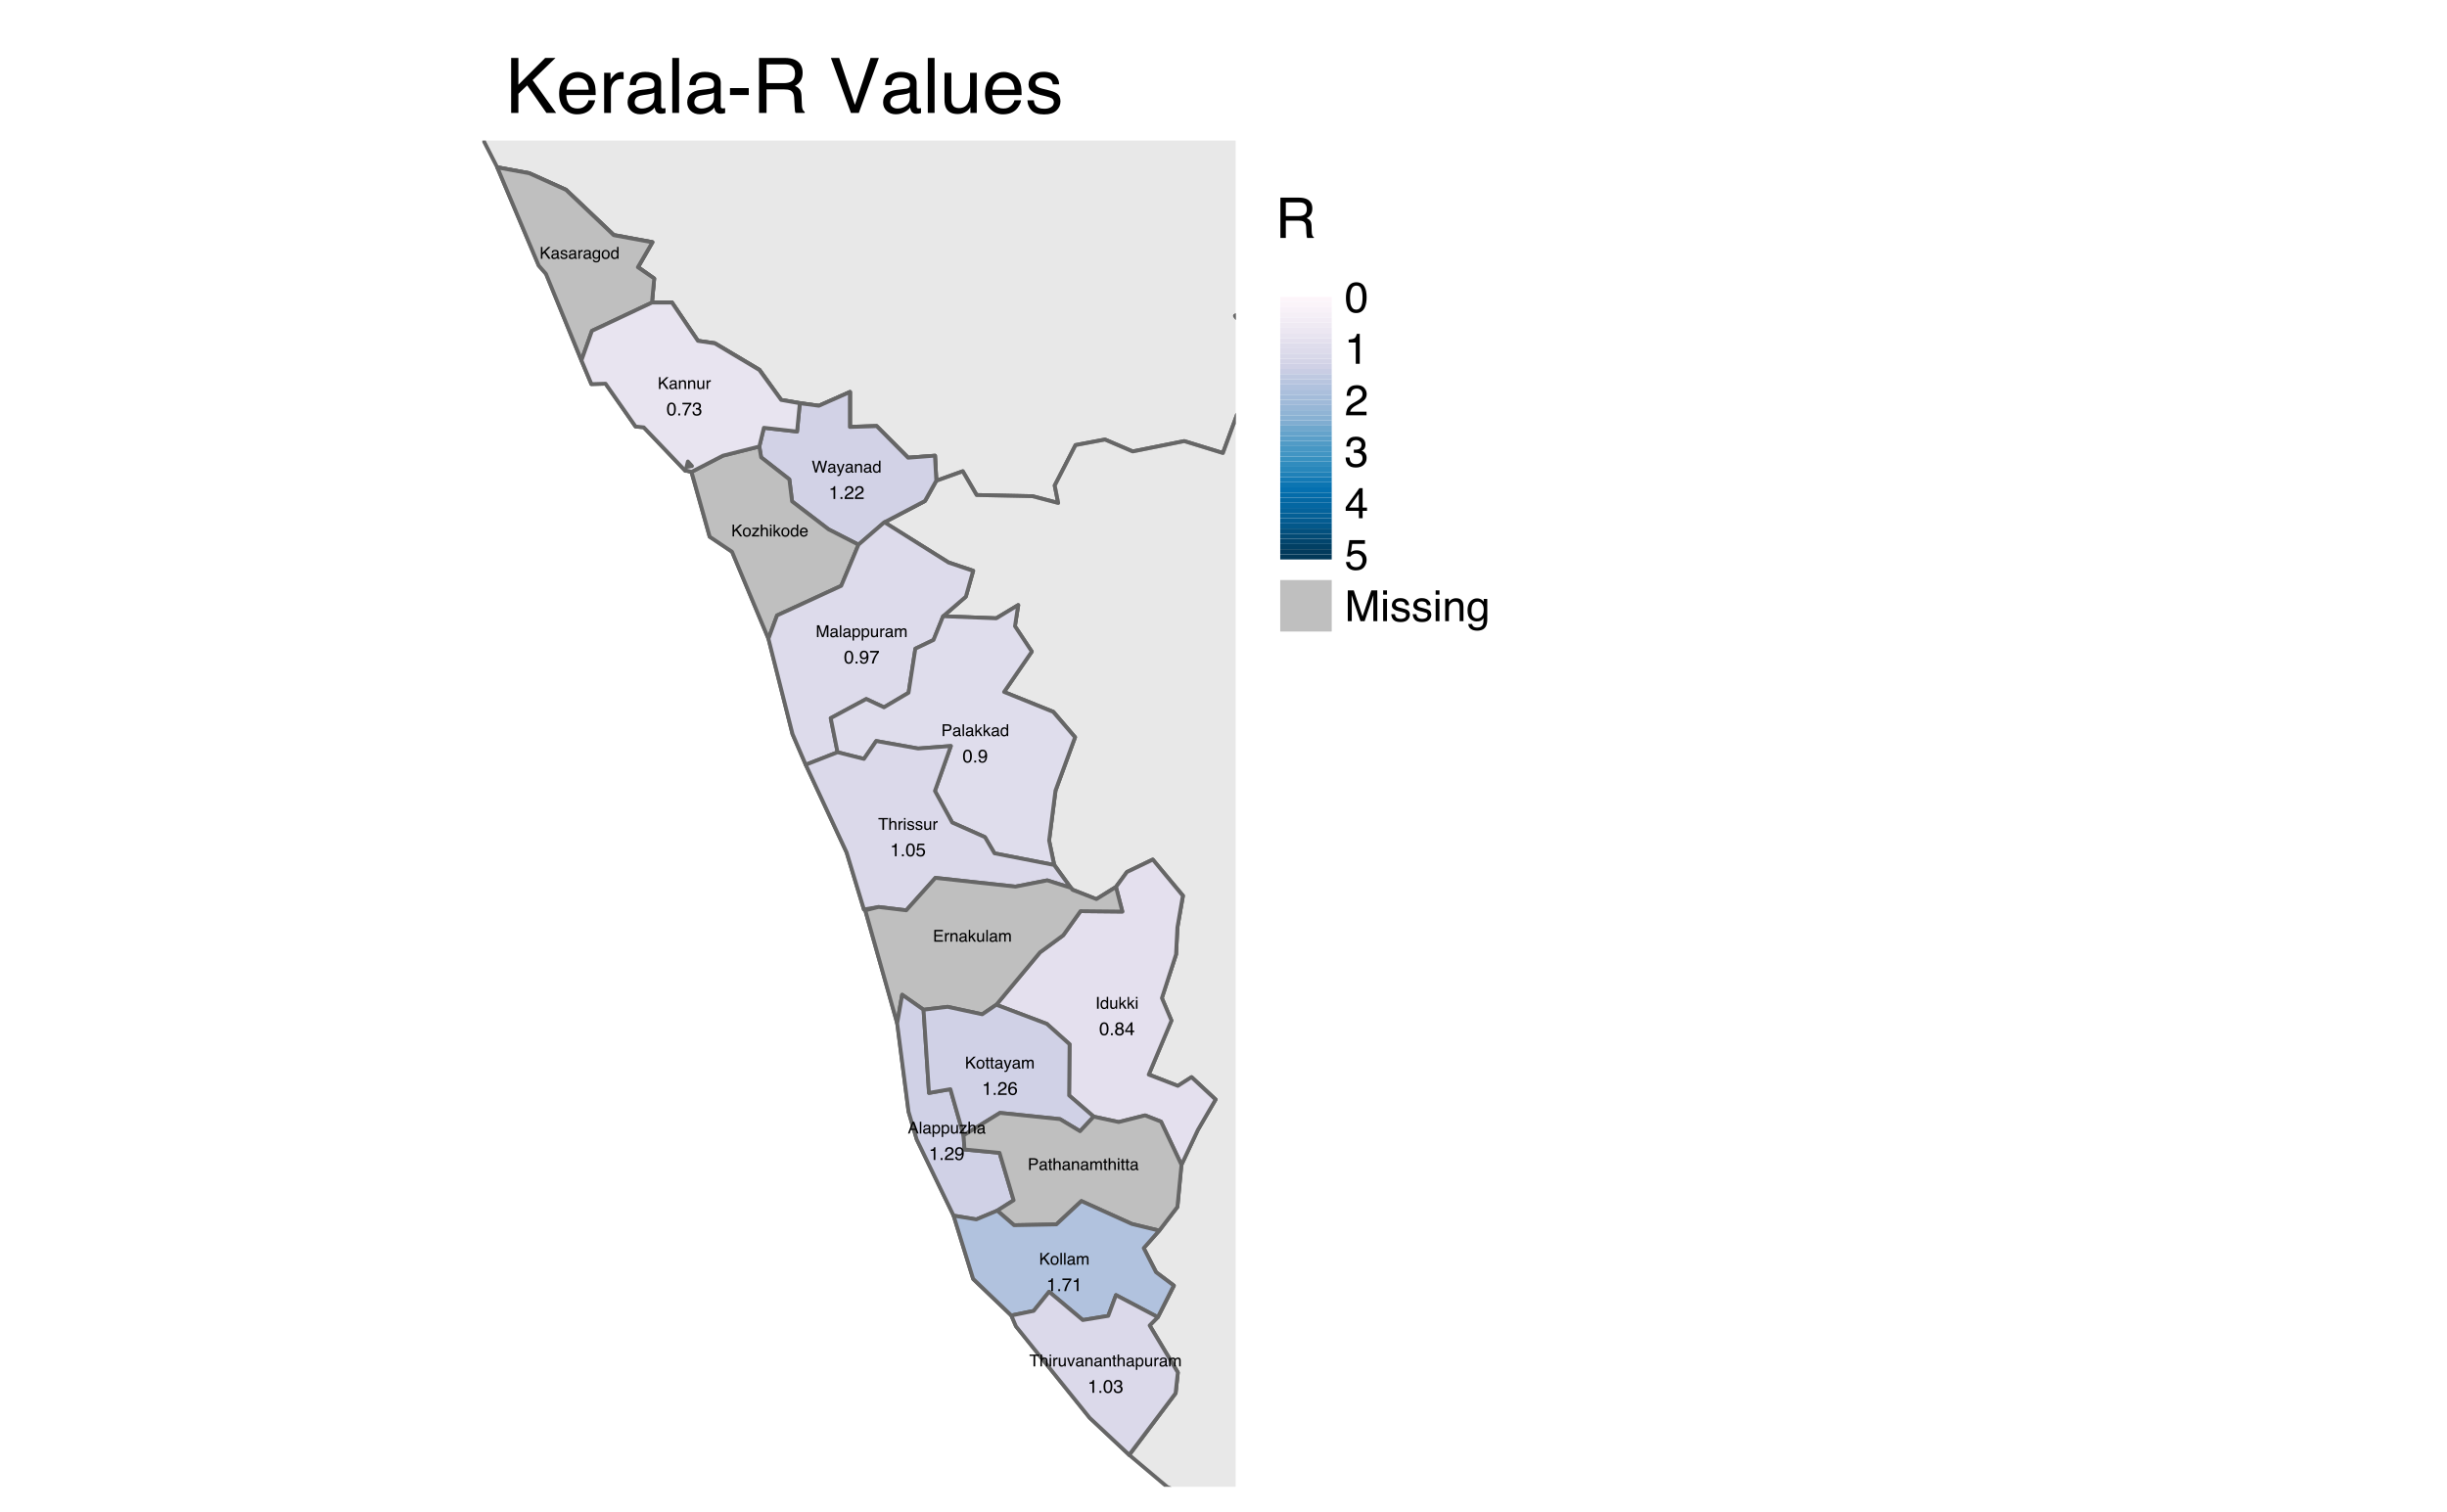 <?xml version="1.0" encoding="UTF-8"?>
<svg xmlns="http://www.w3.org/2000/svg" xmlns:xlink="http://www.w3.org/1999/xlink" width="479pt" height="296pt" viewBox="0 0 479 296" version="1.1">
<defs>
<g>
<symbol overflow="visible" id="glyph0-0">
<path style="stroke:none;" d="M 0.484 0 L 0.484 -10.766 L 9.031 -10.766 L 9.031 0 Z M 7.672 -1.344 L 7.672 -9.406 L 1.828 -9.406 L 1.828 -1.344 Z M 7.672 -1.344 "/>
</symbol>
<symbol overflow="visible" id="glyph0-1">
<path style="stroke:none;" d="M 1.141 -10.766 L 2.562 -10.766 L 2.562 -5.516 L 7.812 -10.766 L 9.828 -10.766 L 5.344 -6.422 L 9.953 0 L 8.047 0 L 4.281 -5.391 L 2.562 -3.75 L 2.562 0 L 1.141 0 Z M 1.141 -10.766 "/>
</symbol>
<symbol overflow="visible" id="glyph0-2">
<path style="stroke:none;" d="M 4.234 -8.016 C 4.785 -8.016 5.32 -7.883 5.844 -7.625 C 6.375 -7.363 6.773 -7.023 7.047 -6.609 C 7.305 -6.211 7.484 -5.754 7.578 -5.234 C 7.648 -4.867 7.688 -4.289 7.688 -3.5 L 1.938 -3.5 C 1.969 -2.707 2.156 -2.066 2.5 -1.578 C 2.852 -1.098 3.398 -0.859 4.141 -0.859 C 4.828 -0.859 5.375 -1.086 5.781 -1.547 C 6.02 -1.805 6.188 -2.113 6.281 -2.469 L 7.578 -2.469 C 7.547 -2.176 7.43 -1.852 7.234 -1.5 C 7.047 -1.145 6.832 -0.852 6.594 -0.625 C 6.188 -0.238 5.691 0.02 5.109 0.156 C 4.785 0.238 4.426 0.281 4.031 0.281 C 3.051 0.281 2.223 -0.07 1.547 -0.781 C 0.867 -1.5 0.531 -2.492 0.531 -3.766 C 0.531 -5.023 0.867 -6.047 1.547 -6.828 C 2.234 -7.617 3.129 -8.016 4.234 -8.016 Z M 6.328 -4.547 C 6.273 -5.117 6.156 -5.578 5.969 -5.922 C 5.602 -6.555 5 -6.875 4.156 -6.875 C 3.551 -6.875 3.039 -6.656 2.625 -6.219 C 2.219 -5.781 2.004 -5.223 1.984 -4.547 Z M 4.109 -8.031 Z M 4.109 -8.031 "/>
</symbol>
<symbol overflow="visible" id="glyph0-3">
<path style="stroke:none;" d="M 1 -7.844 L 2.25 -7.844 L 2.25 -6.484 C 2.352 -6.754 2.602 -7.078 3 -7.453 C 3.406 -7.828 3.867 -8.016 4.391 -8.016 C 4.422 -8.016 4.461 -8.008 4.516 -8 C 4.578 -8 4.676 -7.992 4.812 -7.984 L 4.812 -6.594 C 4.738 -6.602 4.664 -6.609 4.594 -6.609 C 4.531 -6.617 4.461 -6.625 4.391 -6.625 C 3.723 -6.625 3.211 -6.41 2.859 -5.984 C 2.504 -5.555 2.328 -5.066 2.328 -4.516 L 2.328 0 L 1 0 Z M 1 -7.844 "/>
</symbol>
<symbol overflow="visible" id="glyph0-4">
<path style="stroke:none;" d="M 1.984 -2.094 C 1.984 -1.707 2.117 -1.406 2.391 -1.188 C 2.672 -0.969 3.004 -0.859 3.391 -0.859 C 3.848 -0.859 4.297 -0.961 4.734 -1.172 C 5.461 -1.535 5.828 -2.125 5.828 -2.938 L 5.828 -3.984 C 5.672 -3.891 5.461 -3.805 5.203 -3.734 C 4.953 -3.672 4.703 -3.625 4.453 -3.594 L 3.656 -3.484 C 3.176 -3.422 2.816 -3.32 2.578 -3.188 C 2.18 -2.957 1.984 -2.594 1.984 -2.094 Z M 5.172 -4.75 C 5.473 -4.789 5.676 -4.922 5.781 -5.141 C 5.832 -5.254 5.859 -5.422 5.859 -5.641 C 5.859 -6.086 5.695 -6.41 5.375 -6.609 C 5.062 -6.816 4.609 -6.922 4.016 -6.922 C 3.328 -6.922 2.836 -6.734 2.547 -6.359 C 2.391 -6.16 2.285 -5.859 2.234 -5.453 L 1 -5.453 C 1.031 -6.422 1.344 -7.094 1.938 -7.469 C 2.539 -7.844 3.242 -8.031 4.047 -8.031 C 4.961 -8.031 5.711 -7.852 6.297 -7.5 C 6.867 -7.156 7.156 -6.609 7.156 -5.859 L 7.156 -1.344 C 7.156 -1.207 7.18 -1.098 7.234 -1.016 C 7.285 -0.93 7.406 -0.891 7.594 -0.891 C 7.645 -0.891 7.707 -0.895 7.781 -0.906 C 7.852 -0.914 7.93 -0.926 8.016 -0.938 L 8.016 0.031 C 7.816 0.094 7.66 0.129 7.547 0.141 C 7.441 0.16 7.297 0.172 7.109 0.172 C 6.66 0.172 6.332 0.008 6.125 -0.312 C 6.02 -0.488 5.941 -0.734 5.891 -1.047 C 5.629 -0.691 5.242 -0.383 4.734 -0.125 C 4.234 0.133 3.68 0.266 3.078 0.266 C 2.348 0.266 1.75 0.047 1.281 -0.391 C 0.82 -0.836 0.594 -1.395 0.594 -2.062 C 0.594 -2.789 0.82 -3.352 1.281 -3.75 C 1.738 -4.145 2.332 -4.391 3.062 -4.484 Z M 4.078 -8.031 Z M 4.078 -8.031 "/>
</symbol>
<symbol overflow="visible" id="glyph0-5">
<path style="stroke:none;" d="M 1 -10.766 L 2.328 -10.766 L 2.328 0 L 1 0 Z M 1 -10.766 "/>
</symbol>
<symbol overflow="visible" id="glyph0-6">
<path style="stroke:none;" d="M 0.625 -4.859 L 4.297 -4.859 L 4.297 -3.5 L 0.625 -3.5 Z M 0.625 -4.859 "/>
</symbol>
<symbol overflow="visible" id="glyph0-7">
<path style="stroke:none;" d="M 6.141 -5.828 C 6.828 -5.828 7.367 -5.961 7.766 -6.234 C 8.16 -6.516 8.359 -7.008 8.359 -7.719 C 8.359 -8.488 8.082 -9.008 7.531 -9.281 C 7.227 -9.426 6.828 -9.5 6.328 -9.5 L 2.781 -9.5 L 2.781 -5.828 Z M 1.312 -10.766 L 6.297 -10.766 C 7.117 -10.766 7.797 -10.645 8.328 -10.406 C 9.336 -9.945 9.844 -9.098 9.844 -7.859 C 9.844 -7.211 9.707 -6.68 9.438 -6.266 C 9.176 -5.859 8.805 -5.531 8.328 -5.281 C 8.742 -5.113 9.055 -4.891 9.266 -4.609 C 9.484 -4.336 9.602 -3.891 9.625 -3.266 L 9.688 -1.812 C 9.695 -1.406 9.727 -1.102 9.781 -0.906 C 9.875 -0.562 10.031 -0.336 10.25 -0.234 L 10.25 0 L 8.469 0 C 8.414 -0.094 8.375 -0.211 8.344 -0.359 C 8.32 -0.504 8.301 -0.785 8.281 -1.203 L 8.188 -3 C 8.156 -3.707 7.895 -4.18 7.406 -4.422 C 7.125 -4.547 6.688 -4.609 6.094 -4.609 L 2.781 -4.609 L 2.781 0 L 1.312 0 Z M 1.312 -10.766 "/>
</symbol>
<symbol overflow="visible" id="glyph0-8">
<path style="stroke:none;" d=""/>
</symbol>
<symbol overflow="visible" id="glyph0-9">
<path style="stroke:none;" d="M 2 -10.766 L 5.078 -1.594 L 8.141 -10.766 L 9.766 -10.766 L 5.844 0 L 4.297 0 L 0.375 -10.766 Z M 2 -10.766 "/>
</symbol>
<symbol overflow="visible" id="glyph0-10">
<path style="stroke:none;" d="M 2.281 -7.844 L 2.281 -2.641 C 2.281 -2.234 2.344 -1.906 2.469 -1.656 C 2.707 -1.188 3.145 -0.953 3.781 -0.953 C 4.695 -0.953 5.32 -1.363 5.656 -2.188 C 5.844 -2.625 5.938 -3.223 5.938 -3.984 L 5.938 -7.844 L 7.25 -7.844 L 7.25 0 L 6 0 L 6.016 -1.156 C 5.848 -0.852 5.641 -0.602 5.391 -0.406 C 4.879 0.008 4.266 0.219 3.547 0.219 C 2.43 0.219 1.672 -0.156 1.266 -0.906 C 1.047 -1.312 0.938 -1.848 0.938 -2.516 L 0.938 -7.844 Z M 4.094 -8.031 Z M 4.094 -8.031 "/>
</symbol>
<symbol overflow="visible" id="glyph0-11">
<path style="stroke:none;" d="M 1.75 -2.469 C 1.789 -2.02 1.898 -1.68 2.078 -1.453 C 2.41 -1.023 2.988 -0.812 3.812 -0.812 C 4.301 -0.812 4.727 -0.914 5.094 -1.125 C 5.469 -1.344 5.656 -1.672 5.656 -2.109 C 5.656 -2.453 5.504 -2.711 5.203 -2.891 C 5.016 -2.992 4.641 -3.117 4.078 -3.266 L 3.031 -3.516 C 2.363 -3.68 1.867 -3.867 1.547 -4.078 C 0.984 -4.43 0.703 -4.926 0.703 -5.562 C 0.703 -6.301 0.969 -6.898 1.5 -7.359 C 2.039 -7.816 2.758 -8.047 3.656 -8.047 C 4.844 -8.047 5.695 -7.703 6.219 -7.016 C 6.539 -6.566 6.695 -6.094 6.688 -5.594 L 5.453 -5.594 C 5.422 -5.883 5.316 -6.156 5.141 -6.406 C 4.836 -6.75 4.312 -6.922 3.562 -6.922 C 3.062 -6.922 2.68 -6.82 2.422 -6.625 C 2.172 -6.438 2.047 -6.188 2.047 -5.875 C 2.047 -5.539 2.211 -5.27 2.547 -5.062 C 2.742 -4.938 3.031 -4.828 3.406 -4.734 L 4.281 -4.531 C 5.227 -4.301 5.863 -4.078 6.188 -3.859 C 6.695 -3.523 6.953 -2.992 6.953 -2.266 C 6.953 -1.566 6.688 -0.961 6.156 -0.453 C 5.633 0.047 4.832 0.297 3.75 0.297 C 2.582 0.297 1.754 0.031 1.266 -0.5 C 0.773 -1.031 0.516 -1.688 0.484 -2.469 Z M 3.703 -8.031 Z M 3.703 -8.031 "/>
</symbol>
<symbol overflow="visible" id="glyph1-0">
<path style="stroke:none;" d="M 0.156 0 L 0.156 -3.438 L 2.891 -3.438 L 2.891 0 Z M 2.453 -0.438 L 2.453 -3.016 L 0.578 -3.016 L 0.578 -0.438 Z M 2.453 -0.438 "/>
</symbol>
<symbol overflow="visible" id="glyph1-1">
<path style="stroke:none;" d="M 0.359 -3.438 L 0.812 -3.438 L 0.812 -1.766 L 2.5 -3.438 L 3.141 -3.438 L 1.703 -2.047 L 3.188 0 L 2.578 0 L 1.375 -1.719 L 0.812 -1.203 L 0.812 0 L 0.359 0 Z M 0.359 -3.438 "/>
</symbol>
<symbol overflow="visible" id="glyph1-2">
<path style="stroke:none;" d="M 1.359 -2.562 C 1.535 -2.562 1.707 -2.52 1.875 -2.438 C 2.039 -2.352 2.164 -2.242 2.25 -2.109 C 2.332 -1.984 2.391 -1.836 2.422 -1.672 C 2.441 -1.555 2.453 -1.375 2.453 -1.125 L 0.625 -1.125 C 0.625 -0.863 0.68 -0.656 0.797 -0.5 C 0.91 -0.352 1.086 -0.281 1.328 -0.281 C 1.547 -0.281 1.719 -0.352 1.844 -0.5 C 1.926 -0.582 1.984 -0.676 2.016 -0.781 L 2.422 -0.781 C 2.41 -0.695 2.375 -0.598 2.312 -0.484 C 2.25 -0.367 2.18 -0.273 2.109 -0.203 C 1.984 -0.078 1.82 0.004 1.625 0.047 C 1.531 0.078 1.414 0.094 1.281 0.094 C 0.969 0.094 0.703 -0.02 0.484 -0.25 C 0.273 -0.477 0.172 -0.797 0.172 -1.203 C 0.172 -1.609 0.281 -1.938 0.5 -2.188 C 0.719 -2.438 1.004 -2.562 1.359 -2.562 Z M 2.031 -1.453 C 2.008 -1.641 1.969 -1.785 1.906 -1.891 C 1.789 -2.098 1.598 -2.203 1.328 -2.203 C 1.129 -2.203 0.961 -2.129 0.828 -1.984 C 0.703 -1.848 0.633 -1.672 0.625 -1.453 Z M 1.312 -2.562 Z M 1.312 -2.562 "/>
</symbol>
<symbol overflow="visible" id="glyph1-3">
<path style="stroke:none;" d="M 0.328 -2.516 L 0.719 -2.516 L 0.719 -2.078 C 0.75 -2.16 0.828 -2.258 0.953 -2.375 C 1.086 -2.5 1.238 -2.562 1.406 -2.562 C 1.414 -2.562 1.426 -2.562 1.438 -2.562 C 1.457 -2.562 1.492 -2.555 1.547 -2.547 L 1.547 -2.109 C 1.516 -2.109 1.488 -2.109 1.469 -2.109 C 1.445 -2.117 1.426 -2.125 1.406 -2.125 C 1.188 -2.125 1.02 -2.051 0.906 -1.906 C 0.801 -1.77 0.75 -1.613 0.75 -1.438 L 0.75 0 L 0.328 0 Z M 0.328 -2.516 "/>
</symbol>
<symbol overflow="visible" id="glyph1-4">
<path style="stroke:none;" d="M 0.625 -0.672 C 0.625 -0.547 0.672 -0.445 0.766 -0.375 C 0.859 -0.312 0.961 -0.281 1.078 -0.281 C 1.223 -0.281 1.367 -0.312 1.516 -0.375 C 1.742 -0.488 1.859 -0.676 1.859 -0.938 L 1.859 -1.281 C 1.805 -1.25 1.738 -1.219 1.656 -1.188 C 1.582 -1.164 1.504 -1.148 1.422 -1.141 L 1.172 -1.109 C 1.016 -1.086 0.898 -1.055 0.828 -1.016 C 0.691 -0.941 0.625 -0.828 0.625 -0.672 Z M 1.656 -1.516 C 1.75 -1.523 1.812 -1.566 1.844 -1.641 C 1.863 -1.68 1.875 -1.734 1.875 -1.797 C 1.875 -1.941 1.82 -2.047 1.719 -2.109 C 1.613 -2.18 1.469 -2.219 1.281 -2.219 C 1.062 -2.219 0.906 -2.156 0.812 -2.031 C 0.758 -1.969 0.727 -1.875 0.719 -1.75 L 0.328 -1.75 C 0.328 -2.051 0.422 -2.258 0.609 -2.375 C 0.805 -2.5 1.035 -2.562 1.297 -2.562 C 1.586 -2.562 1.828 -2.508 2.016 -2.406 C 2.191 -2.289 2.281 -2.113 2.281 -1.875 L 2.281 -0.438 C 2.281 -0.383 2.289 -0.344 2.312 -0.312 C 2.332 -0.289 2.367 -0.281 2.422 -0.281 C 2.441 -0.281 2.461 -0.281 2.484 -0.281 C 2.516 -0.289 2.539 -0.297 2.562 -0.297 L 2.562 0.016 C 2.5 0.035 2.445 0.047 2.406 0.047 C 2.375 0.047 2.332 0.047 2.281 0.047 C 2.133 0.047 2.023 0 1.953 -0.094 C 1.922 -0.156 1.898 -0.234 1.891 -0.328 C 1.797 -0.211 1.672 -0.113 1.516 -0.031 C 1.359 0.039 1.18 0.078 0.984 0.078 C 0.754 0.078 0.562 0.008 0.406 -0.125 C 0.258 -0.27 0.188 -0.445 0.188 -0.656 C 0.188 -0.883 0.258 -1.062 0.406 -1.188 C 0.551 -1.32 0.742 -1.406 0.984 -1.438 Z M 1.297 -2.562 Z M 1.297 -2.562 "/>
</symbol>
<symbol overflow="visible" id="glyph1-5">
<path style="stroke:none;" d="M 0.328 -3.438 L 0.75 -3.438 L 0.75 0 L 0.328 0 Z M 0.328 -3.438 "/>
</symbol>
<symbol overflow="visible" id="glyph2-0">
<path style="stroke:none;" d="M 0.109 0 L 0.109 -2.312 L 1.953 -2.312 L 1.953 0 Z M 1.656 -0.297 L 1.656 -2.031 L 0.391 -2.031 L 0.391 -0.297 Z M 1.656 -0.297 "/>
</symbol>
<symbol overflow="visible" id="glyph2-1">
<path style="stroke:none;" d="M 0.25 -2.312 L 0.547 -2.312 L 0.547 -1.188 L 1.688 -2.312 L 2.125 -2.312 L 1.156 -1.391 L 2.141 0 L 1.734 0 L 0.922 -1.156 L 0.547 -0.812 L 0.547 0 L 0.25 0 Z M 0.25 -2.312 "/>
</symbol>
<symbol overflow="visible" id="glyph2-2">
<path style="stroke:none;" d="M 0.422 -0.453 C 0.422 -0.367 0.453 -0.301 0.516 -0.25 C 0.578 -0.207 0.648 -0.188 0.734 -0.188 C 0.828 -0.188 0.922 -0.207 1.016 -0.25 C 1.172 -0.332 1.25 -0.457 1.25 -0.625 L 1.25 -0.859 C 1.219 -0.836 1.176 -0.816 1.125 -0.797 C 1.07 -0.785 1.02 -0.781 0.969 -0.781 L 0.797 -0.75 C 0.691 -0.738 0.613 -0.719 0.562 -0.688 C 0.469 -0.633 0.422 -0.555 0.422 -0.453 Z M 1.109 -1.031 C 1.18 -1.031 1.227 -1.055 1.25 -1.109 C 1.258 -1.129 1.266 -1.164 1.266 -1.219 C 1.266 -1.312 1.227 -1.379 1.156 -1.422 C 1.094 -1.473 0.992 -1.5 0.859 -1.5 C 0.711 -1.5 0.609 -1.457 0.547 -1.375 C 0.516 -1.332 0.492 -1.266 0.484 -1.172 L 0.219 -1.172 C 0.219 -1.379 0.281 -1.523 0.406 -1.609 C 0.539 -1.691 0.695 -1.734 0.875 -1.734 C 1.07 -1.734 1.234 -1.695 1.359 -1.625 C 1.484 -1.539 1.547 -1.422 1.547 -1.266 L 1.547 -0.297 C 1.547 -0.266 1.551 -0.238 1.562 -0.219 C 1.57 -0.195 1.598 -0.188 1.641 -0.188 C 1.648 -0.188 1.66 -0.188 1.672 -0.188 C 1.691 -0.195 1.711 -0.203 1.734 -0.203 L 1.734 0.016 C 1.68 0.023 1.645 0.031 1.625 0.031 C 1.602 0.031 1.57 0.031 1.531 0.031 C 1.438 0.031 1.363 0 1.312 -0.062 C 1.289 -0.102 1.273 -0.156 1.266 -0.219 C 1.211 -0.145 1.129 -0.078 1.016 -0.016 C 0.91 0.035 0.789 0.062 0.656 0.062 C 0.5 0.062 0.367 0.016 0.266 -0.078 C 0.172 -0.18 0.125 -0.301 0.125 -0.438 C 0.125 -0.594 0.172 -0.711 0.266 -0.797 C 0.367 -0.891 0.5 -0.945 0.656 -0.969 Z M 0.875 -1.734 Z M 0.875 -1.734 "/>
</symbol>
<symbol overflow="visible" id="glyph2-3">
<path style="stroke:none;" d="M 0.375 -0.531 C 0.383 -0.438 0.41 -0.363 0.453 -0.312 C 0.523 -0.219 0.648 -0.172 0.828 -0.172 C 0.93 -0.172 1.02 -0.191 1.094 -0.234 C 1.176 -0.285 1.219 -0.359 1.219 -0.453 C 1.219 -0.523 1.188 -0.582 1.125 -0.625 C 1.082 -0.645 1 -0.672 0.875 -0.703 L 0.656 -0.766 C 0.508 -0.797 0.398 -0.832 0.328 -0.875 C 0.211 -0.957 0.156 -1.066 0.156 -1.203 C 0.156 -1.359 0.211 -1.484 0.328 -1.578 C 0.441 -1.68 0.598 -1.734 0.797 -1.734 C 1.047 -1.734 1.227 -1.66 1.344 -1.516 C 1.414 -1.422 1.445 -1.316 1.438 -1.203 L 1.172 -1.203 C 1.172 -1.266 1.148 -1.32 1.109 -1.375 C 1.047 -1.457 0.93 -1.5 0.766 -1.5 C 0.66 -1.5 0.578 -1.477 0.516 -1.438 C 0.461 -1.395 0.438 -1.336 0.438 -1.266 C 0.438 -1.191 0.473 -1.133 0.547 -1.094 C 0.586 -1.062 0.648 -1.035 0.734 -1.016 L 0.922 -0.969 C 1.129 -0.926 1.266 -0.879 1.328 -0.828 C 1.441 -0.754 1.5 -0.641 1.5 -0.484 C 1.5 -0.336 1.441 -0.207 1.328 -0.094 C 1.211 0.008 1.039 0.062 0.812 0.062 C 0.551 0.062 0.367 0.004 0.266 -0.109 C 0.16 -0.223 0.109 -0.363 0.109 -0.531 Z M 0.797 -1.734 Z M 0.797 -1.734 "/>
</symbol>
<symbol overflow="visible" id="glyph2-4">
<path style="stroke:none;" d="M 0.219 -1.688 L 0.484 -1.688 L 0.484 -1.406 C 0.504 -1.457 0.555 -1.523 0.641 -1.609 C 0.734 -1.691 0.836 -1.734 0.953 -1.734 C 0.953 -1.734 0.957 -1.727 0.969 -1.719 C 0.988 -1.719 1.016 -1.719 1.047 -1.719 L 1.047 -1.422 C 1.023 -1.422 1.004 -1.422 0.984 -1.422 C 0.973 -1.422 0.961 -1.422 0.953 -1.422 C 0.805 -1.422 0.691 -1.375 0.609 -1.281 C 0.535 -1.195 0.5 -1.094 0.5 -0.969 L 0.5 0 L 0.219 0 Z M 0.219 -1.688 "/>
</symbol>
<symbol overflow="visible" id="glyph2-5">
<path style="stroke:none;" d="M 0.812 -1.719 C 0.938 -1.719 1.051 -1.688 1.156 -1.625 C 1.207 -1.582 1.258 -1.531 1.312 -1.469 L 1.312 -1.672 L 1.578 -1.672 L 1.578 -0.141 C 1.578 0.078 1.547 0.25 1.484 0.375 C 1.367 0.602 1.145 0.719 0.812 0.719 C 0.633 0.719 0.484 0.676 0.359 0.594 C 0.234 0.508 0.164 0.379 0.156 0.203 L 0.438 0.203 C 0.445 0.285 0.473 0.348 0.516 0.391 C 0.578 0.453 0.68 0.484 0.828 0.484 C 1.047 0.484 1.188 0.406 1.25 0.25 C 1.289 0.156 1.312 -0.004 1.312 -0.234 C 1.25 -0.148 1.176 -0.086 1.094 -0.047 C 1.02 -0.004 0.914 0.016 0.781 0.016 C 0.602 0.016 0.441 -0.047 0.297 -0.172 C 0.16 -0.305 0.094 -0.52 0.094 -0.812 C 0.094 -1.102 0.16 -1.328 0.297 -1.484 C 0.441 -1.641 0.613 -1.719 0.812 -1.719 Z M 1.312 -0.859 C 1.312 -1.066 1.27 -1.219 1.188 -1.312 C 1.102 -1.414 0.992 -1.469 0.859 -1.469 C 0.66 -1.469 0.523 -1.375 0.453 -1.188 C 0.41 -1.094 0.391 -0.961 0.391 -0.797 C 0.391 -0.609 0.426 -0.461 0.5 -0.359 C 0.582 -0.266 0.688 -0.219 0.812 -0.219 C 1.02 -0.219 1.164 -0.305 1.25 -0.484 C 1.289 -0.586 1.312 -0.711 1.312 -0.859 Z M 0.844 -1.734 Z M 0.844 -1.734 "/>
</symbol>
<symbol overflow="visible" id="glyph2-6">
<path style="stroke:none;" d="M 0.875 -0.188 C 1.062 -0.188 1.191 -0.254 1.266 -0.391 C 1.336 -0.535 1.375 -0.695 1.375 -0.875 C 1.375 -1.031 1.348 -1.16 1.297 -1.266 C 1.211 -1.422 1.078 -1.5 0.891 -1.5 C 0.711 -1.5 0.582 -1.43 0.5 -1.297 C 0.426 -1.16 0.391 -1 0.391 -0.812 C 0.391 -0.633 0.426 -0.484 0.5 -0.359 C 0.582 -0.242 0.707 -0.188 0.875 -0.188 Z M 0.891 -1.734 C 1.109 -1.734 1.289 -1.66 1.438 -1.516 C 1.594 -1.367 1.672 -1.156 1.672 -0.875 C 1.672 -0.602 1.602 -0.379 1.469 -0.203 C 1.332 -0.023 1.129 0.062 0.859 0.062 C 0.617 0.062 0.43 -0.016 0.297 -0.172 C 0.16 -0.328 0.094 -0.539 0.094 -0.812 C 0.094 -1.094 0.164 -1.316 0.312 -1.484 C 0.457 -1.648 0.648 -1.734 0.891 -1.734 Z M 0.875 -1.734 Z M 0.875 -1.734 "/>
</symbol>
<symbol overflow="visible" id="glyph2-7">
<path style="stroke:none;" d="M 0.391 -0.828 C 0.391 -0.641 0.426 -0.484 0.5 -0.359 C 0.582 -0.242 0.707 -0.188 0.875 -0.188 C 1.008 -0.188 1.117 -0.242 1.203 -0.359 C 1.285 -0.473 1.328 -0.633 1.328 -0.844 C 1.328 -1.062 1.281 -1.219 1.188 -1.312 C 1.102 -1.414 1 -1.469 0.875 -1.469 C 0.727 -1.469 0.609 -1.41 0.516 -1.297 C 0.43 -1.191 0.391 -1.035 0.391 -0.828 Z M 0.812 -1.719 C 0.945 -1.719 1.055 -1.691 1.141 -1.641 C 1.191 -1.609 1.25 -1.551 1.312 -1.469 L 1.312 -2.328 L 1.594 -2.328 L 1.594 0 L 1.328 0 L 1.328 -0.234 C 1.266 -0.129 1.188 -0.051 1.094 0 C 1 0.039 0.895 0.062 0.781 0.062 C 0.594 0.062 0.43 -0.016 0.297 -0.172 C 0.16 -0.336 0.094 -0.551 0.094 -0.812 C 0.094 -1.062 0.156 -1.273 0.281 -1.453 C 0.406 -1.629 0.582 -1.719 0.812 -1.719 Z M 0.812 -1.719 "/>
</symbol>
<symbol overflow="visible" id="glyph2-8">
<path style="stroke:none;" d="M 0.406 -2.312 L 0.844 -0.438 L 1.359 -2.312 L 1.703 -2.312 L 2.234 -0.438 L 2.672 -2.312 L 3.016 -2.312 L 2.406 0 L 2.062 0 L 1.531 -1.922 L 1 0 L 0.672 0 L 0.062 -2.312 Z M 0.406 -2.312 "/>
</symbol>
<symbol overflow="visible" id="glyph2-9">
<path style="stroke:none;" d="M 1.266 -1.688 L 1.578 -1.688 C 1.535 -1.582 1.445 -1.336 1.312 -0.953 C 1.207 -0.66 1.117 -0.422 1.047 -0.234 C 0.891 0.191 0.773 0.453 0.703 0.547 C 0.641 0.641 0.523 0.688 0.359 0.688 C 0.316 0.688 0.285 0.688 0.266 0.688 C 0.242 0.688 0.219 0.68 0.188 0.672 L 0.188 0.406 C 0.238 0.426 0.273 0.438 0.297 0.438 C 0.316 0.438 0.336 0.438 0.359 0.438 C 0.41 0.438 0.445 0.426 0.469 0.406 C 0.488 0.395 0.508 0.379 0.531 0.359 C 0.531 0.348 0.547 0.301 0.578 0.219 C 0.617 0.145 0.645 0.086 0.656 0.047 L 0.031 -1.688 L 0.359 -1.688 L 0.812 -0.312 Z M 0.812 -1.734 Z M 0.812 -1.734 "/>
</symbol>
<symbol overflow="visible" id="glyph2-10">
<path style="stroke:none;" d="M 0.203 -1.688 L 0.484 -1.688 L 0.484 -1.453 C 0.555 -1.547 0.633 -1.613 0.719 -1.656 C 0.812 -1.707 0.914 -1.734 1.031 -1.734 C 1.27 -1.734 1.43 -1.648 1.516 -1.484 C 1.566 -1.391 1.594 -1.254 1.594 -1.078 L 1.594 0 L 1.297 0 L 1.297 -1.062 C 1.297 -1.164 1.281 -1.25 1.25 -1.312 C 1.195 -1.414 1.109 -1.469 0.984 -1.469 C 0.91 -1.469 0.852 -1.461 0.812 -1.453 C 0.727 -1.43 0.66 -1.383 0.609 -1.312 C 0.555 -1.258 0.523 -1.203 0.516 -1.141 C 0.504 -1.078 0.5 -0.992 0.5 -0.891 L 0.5 0 L 0.203 0 Z M 0.875 -1.734 Z M 0.875 -1.734 "/>
</symbol>
<symbol overflow="visible" id="glyph2-11">
<path style="stroke:none;" d="M 0.078 -0.219 L 1.078 -1.438 L 0.156 -1.438 L 0.156 -1.688 L 1.469 -1.688 L 1.469 -1.453 L 0.469 -0.25 L 1.5 -0.25 L 1.5 0 L 0.078 0 Z M 0.812 -1.734 Z M 0.812 -1.734 "/>
</symbol>
<symbol overflow="visible" id="glyph2-12">
<path style="stroke:none;" d="M 0.203 -2.328 L 0.5 -2.328 L 0.5 -1.469 C 0.562 -1.551 0.617 -1.609 0.672 -1.641 C 0.766 -1.703 0.879 -1.734 1.016 -1.734 C 1.266 -1.734 1.43 -1.645 1.516 -1.469 C 1.566 -1.375 1.594 -1.242 1.594 -1.078 L 1.594 0 L 1.297 0 L 1.297 -1.062 C 1.297 -1.188 1.281 -1.281 1.25 -1.344 C 1.195 -1.438 1.098 -1.484 0.953 -1.484 C 0.836 -1.484 0.734 -1.441 0.641 -1.359 C 0.547 -1.273 0.5 -1.117 0.5 -0.891 L 0.5 0 L 0.203 0 Z M 0.203 -2.328 "/>
</symbol>
<symbol overflow="visible" id="glyph2-13">
<path style="stroke:none;" d="M 0.203 -1.688 L 0.5 -1.688 L 0.5 0 L 0.203 0 Z M 0.203 -2.312 L 0.5 -2.312 L 0.5 -2 L 0.203 -2 Z M 0.203 -2.312 "/>
</symbol>
<symbol overflow="visible" id="glyph2-14">
<path style="stroke:none;" d="M 0.203 -2.312 L 0.469 -2.312 L 0.469 -0.969 L 1.203 -1.688 L 1.562 -1.688 L 0.922 -1.062 L 1.609 0 L 1.234 0 L 0.719 -0.859 L 0.469 -0.641 L 0.469 0 L 0.203 0 Z M 0.203 -2.312 "/>
</symbol>
<symbol overflow="visible" id="glyph2-15">
<path style="stroke:none;" d="M 0.906 -1.734 C 1.031 -1.734 1.148 -1.703 1.266 -1.641 C 1.379 -1.586 1.461 -1.516 1.516 -1.422 C 1.578 -1.336 1.617 -1.238 1.641 -1.125 C 1.648 -1.051 1.656 -0.926 1.656 -0.75 L 0.422 -0.75 C 0.422 -0.582 0.457 -0.445 0.531 -0.344 C 0.613 -0.238 0.734 -0.188 0.891 -0.188 C 1.035 -0.188 1.156 -0.234 1.25 -0.328 C 1.301 -0.391 1.336 -0.457 1.359 -0.531 L 1.641 -0.531 C 1.629 -0.469 1.602 -0.395 1.562 -0.312 C 1.52 -0.238 1.473 -0.18 1.422 -0.141 C 1.336 -0.055 1.227 0 1.094 0.031 C 1.031 0.051 0.957 0.062 0.875 0.062 C 0.656 0.062 0.473 -0.016 0.328 -0.172 C 0.18 -0.328 0.109 -0.539 0.109 -0.812 C 0.109 -1.082 0.18 -1.301 0.328 -1.469 C 0.484 -1.645 0.676 -1.734 0.906 -1.734 Z M 1.359 -0.984 C 1.348 -1.109 1.32 -1.207 1.281 -1.281 C 1.207 -1.414 1.078 -1.484 0.891 -1.484 C 0.766 -1.484 0.656 -1.438 0.562 -1.344 C 0.477 -1.25 0.43 -1.129 0.422 -0.984 Z M 0.891 -1.734 Z M 0.891 -1.734 "/>
</symbol>
<symbol overflow="visible" id="glyph2-16">
<path style="stroke:none;" d="M 0.234 -2.312 L 0.688 -2.312 L 1.359 -0.359 L 2.016 -2.312 L 2.469 -2.312 L 2.469 0 L 2.156 0 L 2.156 -1.375 C 2.156 -1.414 2.156 -1.488 2.156 -1.594 C 2.164 -1.707 2.172 -1.828 2.172 -1.953 L 1.516 0 L 1.203 0 L 0.531 -1.953 L 0.531 -1.891 C 0.531 -1.828 0.531 -1.738 0.531 -1.625 C 0.531 -1.508 0.531 -1.426 0.531 -1.375 L 0.531 0 L 0.234 0 Z M 0.234 -2.312 "/>
</symbol>
<symbol overflow="visible" id="glyph2-17">
<path style="stroke:none;" d="M 0.219 -2.312 L 0.5 -2.312 L 0.5 0 L 0.219 0 Z M 0.219 -2.312 "/>
</symbol>
<symbol overflow="visible" id="glyph2-18">
<path style="stroke:none;" d="M 0.922 -0.188 C 1.055 -0.188 1.164 -0.242 1.25 -0.359 C 1.344 -0.473 1.391 -0.641 1.391 -0.859 C 1.391 -0.992 1.367 -1.109 1.328 -1.203 C 1.254 -1.391 1.117 -1.484 0.922 -1.484 C 0.723 -1.484 0.586 -1.383 0.516 -1.188 C 0.473 -1.082 0.453 -0.945 0.453 -0.781 C 0.453 -0.656 0.473 -0.547 0.516 -0.453 C 0.586 -0.273 0.723 -0.188 0.922 -0.188 Z M 0.188 -1.688 L 0.469 -1.688 L 0.469 -1.453 C 0.52 -1.535 0.582 -1.598 0.656 -1.641 C 0.75 -1.703 0.859 -1.734 0.984 -1.734 C 1.18 -1.734 1.344 -1.66 1.469 -1.516 C 1.602 -1.367 1.672 -1.16 1.672 -0.891 C 1.672 -0.516 1.578 -0.25 1.391 -0.094 C 1.266 0.008 1.117 0.062 0.953 0.062 C 0.828 0.062 0.723 0.031 0.641 -0.031 C 0.586 -0.062 0.531 -0.113 0.469 -0.188 L 0.469 0.672 L 0.188 0.672 Z M 0.188 -1.688 "/>
</symbol>
<symbol overflow="visible" id="glyph2-19">
<path style="stroke:none;" d="M 0.5 -1.688 L 0.5 -0.562 C 0.5 -0.477 0.508 -0.41 0.531 -0.359 C 0.582 -0.254 0.676 -0.203 0.812 -0.203 C 1.008 -0.203 1.145 -0.289 1.219 -0.469 C 1.258 -0.562 1.281 -0.691 1.281 -0.859 L 1.281 -1.688 L 1.562 -1.688 L 1.562 0 L 1.297 0 L 1.297 -0.25 C 1.266 -0.188 1.219 -0.133 1.156 -0.094 C 1.051 0 0.922 0.047 0.766 0.047 C 0.523 0.047 0.359 -0.035 0.266 -0.203 C 0.223 -0.285 0.203 -0.398 0.203 -0.547 L 0.203 -1.688 Z M 0.891 -1.734 Z M 0.891 -1.734 "/>
</symbol>
<symbol overflow="visible" id="glyph2-20">
<path style="stroke:none;" d="M 0.203 -1.688 L 0.484 -1.688 L 0.484 -1.453 C 0.555 -1.535 0.617 -1.598 0.672 -1.641 C 0.766 -1.703 0.867 -1.734 0.984 -1.734 C 1.117 -1.734 1.227 -1.695 1.312 -1.625 C 1.363 -1.594 1.406 -1.539 1.438 -1.469 C 1.5 -1.551 1.57 -1.613 1.656 -1.656 C 1.75 -1.707 1.848 -1.734 1.953 -1.734 C 2.18 -1.734 2.336 -1.648 2.422 -1.484 C 2.461 -1.391 2.484 -1.27 2.484 -1.125 L 2.484 0 L 2.188 0 L 2.188 -1.172 C 2.188 -1.285 2.156 -1.363 2.094 -1.406 C 2.039 -1.445 1.973 -1.469 1.891 -1.469 C 1.785 -1.469 1.691 -1.43 1.609 -1.359 C 1.523 -1.285 1.484 -1.16 1.484 -0.984 L 1.484 0 L 1.203 0 L 1.203 -1.109 C 1.203 -1.223 1.188 -1.305 1.156 -1.359 C 1.113 -1.43 1.035 -1.469 0.922 -1.469 C 0.805 -1.469 0.707 -1.426 0.625 -1.344 C 0.539 -1.258 0.5 -1.109 0.5 -0.891 L 0.5 0 L 0.203 0 Z M 0.203 -1.688 "/>
</symbol>
<symbol overflow="visible" id="glyph2-21">
<path style="stroke:none;" d="M 0.281 -2.312 L 1.312 -2.312 C 1.52 -2.312 1.688 -2.254 1.812 -2.141 C 1.945 -2.023 2.016 -1.863 2.016 -1.656 C 2.016 -1.477 1.957 -1.32 1.844 -1.188 C 1.727 -1.051 1.551 -0.984 1.312 -0.984 L 0.594 -0.984 L 0.594 0 L 0.281 0 Z M 1.688 -1.656 C 1.688 -1.82 1.625 -1.938 1.5 -2 C 1.426 -2.031 1.332 -2.047 1.219 -2.047 L 0.594 -2.047 L 0.594 -1.25 L 1.219 -1.25 C 1.352 -1.25 1.461 -1.273 1.547 -1.328 C 1.641 -1.391 1.688 -1.5 1.688 -1.656 Z M 1.688 -1.656 "/>
</symbol>
<symbol overflow="visible" id="glyph2-22">
<path style="stroke:none;" d="M 1.938 -2.312 L 1.938 -2.047 L 1.156 -2.047 L 1.156 0 L 0.828 0 L 0.828 -2.047 L 0.047 -2.047 L 0.047 -2.312 Z M 1.938 -2.312 "/>
</symbol>
<symbol overflow="visible" id="glyph2-23">
<path style="stroke:none;" d="M 0.312 -2.312 L 0.641 -2.312 L 0.641 0 L 0.312 0 Z M 0.312 -2.312 "/>
</symbol>
<symbol overflow="visible" id="glyph2-24">
<path style="stroke:none;" d="M 0.281 -2.312 L 1.969 -2.312 L 1.969 -2.031 L 0.578 -2.031 L 0.578 -1.328 L 1.859 -1.328 L 1.859 -1.062 L 0.578 -1.062 L 0.578 -0.281 L 1.984 -0.281 L 1.984 0 L 0.281 0 Z M 1.141 -2.312 Z M 1.141 -2.312 "/>
</symbol>
<symbol overflow="visible" id="glyph2-25">
<path style="stroke:none;" d="M 1.438 -0.953 L 1.078 -1.969 L 0.703 -0.953 Z M 0.922 -2.312 L 1.281 -2.312 L 2.125 0 L 1.781 0 L 1.531 -0.688 L 0.625 -0.688 L 0.375 0 L 0.047 0 Z M 0.922 -2.312 "/>
</symbol>
<symbol overflow="visible" id="glyph2-26">
<path style="stroke:none;" d="M 0.266 -2.156 L 0.547 -2.156 L 0.547 -1.688 L 0.828 -1.688 L 0.828 -1.453 L 0.547 -1.453 L 0.547 -0.359 C 0.547 -0.297 0.566 -0.254 0.609 -0.234 C 0.629 -0.223 0.664 -0.219 0.719 -0.219 C 0.738 -0.219 0.754 -0.219 0.766 -0.219 C 0.785 -0.219 0.805 -0.219 0.828 -0.219 L 0.828 0 C 0.797 0.008 0.758 0.016 0.719 0.016 C 0.688 0.023 0.648 0.031 0.609 0.031 C 0.473 0.031 0.379 0 0.328 -0.062 C 0.285 -0.133 0.266 -0.227 0.266 -0.344 L 0.266 -1.453 L 0.031 -1.453 L 0.031 -1.688 L 0.266 -1.688 Z M 0.266 -2.156 "/>
</symbol>
<symbol overflow="visible" id="glyph2-27">
<path style="stroke:none;" d="M 0.344 -1.688 L 0.797 -0.312 L 1.266 -1.688 L 1.578 -1.688 L 0.938 0 L 0.641 0 L 0.016 -1.688 Z M 0.344 -1.688 "/>
</symbol>
<symbol overflow="visible" id="glyph3-0">
<path style="stroke:none;" d="M 0.109 0 L 0.109 -2.578 L 2.156 -2.578 L 2.156 0 Z M 1.844 -0.328 L 1.844 -2.25 L 0.438 -2.25 L 0.438 -0.328 Z M 1.844 -0.328 "/>
</symbol>
<symbol overflow="visible" id="glyph3-1">
<path style="stroke:none;" d="M 0.344 -1.781 L 0.344 -2.016 C 0.57 -2.047 0.727 -2.086 0.812 -2.141 C 0.906 -2.191 0.973 -2.312 1.016 -2.5 L 1.266 -2.5 L 1.266 0 L 0.938 0 L 0.938 -1.781 Z M 0.344 -1.781 "/>
</symbol>
<symbol overflow="visible" id="glyph3-2">
<path style="stroke:none;" d="M 0.312 -0.375 L 0.672 -0.375 L 0.672 0 L 0.312 0 Z M 0.312 -0.375 "/>
</symbol>
<symbol overflow="visible" id="glyph3-3">
<path style="stroke:none;" d="M 0.109 0 C 0.117 -0.219 0.16 -0.406 0.234 -0.562 C 0.316 -0.727 0.473 -0.875 0.703 -1 L 1.031 -1.203 C 1.188 -1.285 1.297 -1.359 1.359 -1.422 C 1.453 -1.516 1.5 -1.625 1.5 -1.75 C 1.5 -1.895 1.453 -2.008 1.359 -2.094 C 1.273 -2.188 1.16 -2.234 1.016 -2.234 C 0.797 -2.234 0.645 -2.148 0.562 -1.984 C 0.52 -1.898 0.5 -1.781 0.5 -1.625 L 0.172 -1.625 C 0.172 -1.844 0.211 -2.02 0.297 -2.156 C 0.43 -2.395 0.672 -2.516 1.016 -2.516 C 1.305 -2.516 1.516 -2.438 1.641 -2.281 C 1.773 -2.133 1.844 -1.961 1.844 -1.766 C 1.844 -1.566 1.773 -1.395 1.641 -1.25 C 1.555 -1.164 1.41 -1.066 1.203 -0.953 L 0.953 -0.812 C 0.836 -0.75 0.75 -0.691 0.688 -0.641 C 0.57 -0.535 0.5 -0.422 0.469 -0.297 L 1.844 -0.297 L 1.844 0 Z M 0.109 0 "/>
</symbol>
<symbol overflow="visible" id="glyph3-4">
<path style="stroke:none;" d="M 0.969 -2.516 C 1.289 -2.516 1.523 -2.379 1.672 -2.109 C 1.785 -1.898 1.844 -1.617 1.844 -1.266 C 1.844 -0.922 1.789 -0.633 1.688 -0.406 C 1.539 -0.094 1.301 0.062 0.969 0.062 C 0.664 0.062 0.441 -0.066 0.297 -0.328 C 0.172 -0.547 0.109 -0.836 0.109 -1.203 C 0.109 -1.492 0.145 -1.738 0.219 -1.938 C 0.363 -2.32 0.613 -2.516 0.969 -2.516 Z M 0.969 -0.219 C 1.133 -0.219 1.266 -0.289 1.359 -0.438 C 1.453 -0.582 1.5 -0.852 1.5 -1.25 C 1.5 -1.531 1.461 -1.766 1.391 -1.953 C 1.328 -2.141 1.191 -2.234 0.984 -2.234 C 0.805 -2.234 0.672 -2.145 0.578 -1.969 C 0.492 -1.789 0.453 -1.531 0.453 -1.188 C 0.453 -0.938 0.477 -0.734 0.531 -0.578 C 0.613 -0.336 0.758 -0.219 0.969 -0.219 Z M 0.969 -0.219 "/>
</symbol>
<symbol overflow="visible" id="glyph3-5">
<path style="stroke:none;" d="M 0.484 -0.609 C 0.484 -0.43 0.547 -0.312 0.672 -0.25 C 0.742 -0.207 0.816 -0.188 0.891 -0.188 C 1.047 -0.188 1.176 -0.25 1.281 -0.375 C 1.383 -0.5 1.461 -0.754 1.516 -1.141 C 1.441 -1.035 1.352 -0.957 1.25 -0.906 C 1.145 -0.863 1.035 -0.844 0.922 -0.844 C 0.672 -0.844 0.473 -0.914 0.328 -1.062 C 0.191 -1.219 0.125 -1.414 0.125 -1.656 C 0.125 -1.883 0.191 -2.082 0.328 -2.25 C 0.473 -2.426 0.68 -2.516 0.953 -2.516 C 1.316 -2.516 1.566 -2.348 1.703 -2.016 C 1.785 -1.836 1.828 -1.613 1.828 -1.344 C 1.828 -1.031 1.781 -0.754 1.688 -0.516 C 1.531 -0.129 1.27 0.062 0.906 0.062 C 0.664 0.062 0.477 0 0.344 -0.125 C 0.219 -0.25 0.156 -0.41 0.156 -0.609 Z M 0.953 -1.125 C 1.078 -1.125 1.191 -1.164 1.297 -1.25 C 1.398 -1.332 1.453 -1.473 1.453 -1.672 C 1.453 -1.859 1.406 -2 1.312 -2.094 C 1.219 -2.188 1.098 -2.234 0.953 -2.234 C 0.805 -2.234 0.688 -2.18 0.594 -2.078 C 0.5 -1.973 0.453 -1.832 0.453 -1.656 C 0.453 -1.488 0.488 -1.359 0.562 -1.266 C 0.645 -1.172 0.773 -1.125 0.953 -1.125 Z M 0.953 -1.125 "/>
</symbol>
<symbol overflow="visible" id="glyph3-6">
<path style="stroke:none;" d="M 1.875 -2.469 L 1.875 -2.188 C 1.801 -2.113 1.695 -1.977 1.562 -1.781 C 1.426 -1.594 1.305 -1.383 1.203 -1.156 C 1.098 -0.938 1.02 -0.738 0.969 -0.562 C 0.938 -0.445 0.895 -0.258 0.844 0 L 0.484 0 C 0.566 -0.477 0.742 -0.957 1.016 -1.438 C 1.172 -1.707 1.336 -1.945 1.516 -2.156 L 0.125 -2.156 L 0.125 -2.469 Z M 1.875 -2.469 "/>
</symbol>
<symbol overflow="visible" id="glyph3-7">
<path style="stroke:none;" d="M 0.438 -0.641 C 0.457 -0.461 0.539 -0.336 0.688 -0.266 C 0.77 -0.234 0.859 -0.219 0.953 -0.219 C 1.141 -0.219 1.273 -0.273 1.359 -0.391 C 1.453 -0.516 1.5 -0.648 1.5 -0.797 C 1.5 -0.961 1.445 -1.094 1.344 -1.188 C 1.238 -1.289 1.109 -1.344 0.953 -1.344 C 0.848 -1.344 0.754 -1.32 0.672 -1.281 C 0.598 -1.238 0.535 -1.18 0.484 -1.109 L 0.203 -1.125 L 0.391 -2.469 L 1.703 -2.469 L 1.703 -2.172 L 0.641 -2.172 L 0.531 -1.469 C 0.582 -1.508 0.633 -1.539 0.688 -1.562 C 0.781 -1.602 0.891 -1.625 1.016 -1.625 C 1.242 -1.625 1.438 -1.547 1.594 -1.391 C 1.758 -1.242 1.844 -1.062 1.844 -0.844 C 1.844 -0.602 1.77 -0.391 1.625 -0.203 C 1.477 -0.023 1.242 0.062 0.922 0.062 C 0.711 0.062 0.531 0.004 0.375 -0.109 C 0.219 -0.223 0.129 -0.398 0.109 -0.641 Z M 0.438 -0.641 "/>
</symbol>
<symbol overflow="visible" id="glyph3-8">
<path style="stroke:none;" d="M 0.984 -1.453 C 1.117 -1.453 1.223 -1.488 1.297 -1.562 C 1.379 -1.645 1.422 -1.742 1.422 -1.859 C 1.422 -1.953 1.383 -2.035 1.312 -2.109 C 1.238 -2.191 1.125 -2.234 0.969 -2.234 C 0.812 -2.234 0.695 -2.191 0.625 -2.109 C 0.562 -2.035 0.531 -1.945 0.531 -1.844 C 0.531 -1.719 0.57 -1.617 0.656 -1.547 C 0.75 -1.484 0.859 -1.453 0.984 -1.453 Z M 1 -0.219 C 1.145 -0.219 1.266 -0.254 1.359 -0.328 C 1.453 -0.41 1.5 -0.531 1.5 -0.688 C 1.5 -0.852 1.445 -0.977 1.344 -1.062 C 1.25 -1.145 1.125 -1.188 0.969 -1.188 C 0.82 -1.188 0.703 -1.141 0.609 -1.047 C 0.516 -0.961 0.469 -0.848 0.469 -0.703 C 0.469 -0.566 0.508 -0.453 0.594 -0.359 C 0.676 -0.266 0.812 -0.219 1 -0.219 Z M 0.547 -1.344 C 0.461 -1.375 0.395 -1.414 0.344 -1.469 C 0.25 -1.562 0.203 -1.68 0.203 -1.828 C 0.203 -2.016 0.27 -2.176 0.406 -2.312 C 0.539 -2.445 0.734 -2.516 0.984 -2.516 C 1.223 -2.516 1.41 -2.453 1.547 -2.328 C 1.68 -2.203 1.75 -2.055 1.75 -1.891 C 1.75 -1.734 1.711 -1.602 1.641 -1.5 C 1.598 -1.445 1.531 -1.395 1.438 -1.344 C 1.539 -1.289 1.617 -1.234 1.672 -1.172 C 1.785 -1.055 1.844 -0.906 1.844 -0.719 C 1.844 -0.5 1.766 -0.312 1.609 -0.156 C 1.461 0 1.254 0.078 0.984 0.078 C 0.742 0.078 0.535 0.008 0.359 -0.125 C 0.191 -0.258 0.109 -0.453 0.109 -0.703 C 0.109 -0.848 0.145 -0.973 0.219 -1.078 C 0.289 -1.191 0.398 -1.281 0.547 -1.344 Z M 0.547 -1.344 "/>
</symbol>
<symbol overflow="visible" id="glyph3-9">
<path style="stroke:none;" d="M 1.188 -0.891 L 1.188 -2.031 L 0.375 -0.891 Z M 1.188 0 L 1.188 -0.609 L 0.094 -0.609 L 0.094 -0.922 L 1.25 -2.516 L 1.516 -2.516 L 1.516 -0.891 L 1.875 -0.891 L 1.875 -0.609 L 1.516 -0.609 L 1.516 0 Z M 1.188 0 "/>
</symbol>
<symbol overflow="visible" id="glyph3-10">
<path style="stroke:none;" d="M 1.047 -2.516 C 1.328 -2.516 1.52 -2.441 1.625 -2.297 C 1.738 -2.16 1.797 -2.016 1.797 -1.859 L 1.484 -1.859 C 1.473 -1.953 1.445 -2.031 1.406 -2.094 C 1.32 -2.195 1.207 -2.25 1.062 -2.25 C 0.883 -2.25 0.742 -2.164 0.641 -2 C 0.535 -1.832 0.477 -1.598 0.469 -1.297 C 0.531 -1.398 0.617 -1.477 0.734 -1.531 C 0.836 -1.582 0.953 -1.609 1.078 -1.609 C 1.285 -1.609 1.469 -1.539 1.625 -1.406 C 1.781 -1.27 1.859 -1.07 1.859 -0.812 C 1.859 -0.582 1.781 -0.379 1.625 -0.203 C 1.477 -0.023 1.27 0.062 1 0.062 C 0.758 0.062 0.555 -0.023 0.391 -0.203 C 0.223 -0.379 0.141 -0.68 0.141 -1.109 C 0.141 -1.422 0.176 -1.688 0.25 -1.906 C 0.395 -2.312 0.66 -2.516 1.047 -2.516 Z M 1.031 -0.219 C 1.195 -0.219 1.32 -0.27 1.406 -0.375 C 1.488 -0.488 1.531 -0.625 1.531 -0.781 C 1.531 -0.906 1.488 -1.023 1.406 -1.141 C 1.332 -1.266 1.203 -1.328 1.016 -1.328 C 0.879 -1.328 0.758 -1.281 0.656 -1.188 C 0.551 -1.094 0.5 -0.957 0.5 -0.781 C 0.5 -0.625 0.547 -0.488 0.641 -0.375 C 0.734 -0.27 0.863 -0.219 1.031 -0.219 Z M 1.031 -0.219 "/>
</symbol>
<symbol overflow="visible" id="glyph3-11">
<path style="stroke:none;" d="M 0.938 0.062 C 0.633 0.062 0.414 -0.016 0.281 -0.172 C 0.156 -0.336 0.094 -0.535 0.094 -0.766 L 0.422 -0.766 C 0.43 -0.609 0.457 -0.492 0.5 -0.422 C 0.582 -0.285 0.734 -0.219 0.953 -0.219 C 1.117 -0.219 1.25 -0.258 1.344 -0.344 C 1.445 -0.438 1.5 -0.555 1.5 -0.703 C 1.5 -0.867 1.445 -0.984 1.344 -1.047 C 1.238 -1.117 1.094 -1.156 0.906 -1.156 C 0.883 -1.156 0.863 -1.156 0.844 -1.156 C 0.82 -1.156 0.797 -1.156 0.766 -1.156 L 0.766 -1.438 C 0.805 -1.438 0.836 -1.438 0.859 -1.438 C 0.879 -1.438 0.898 -1.438 0.922 -1.438 C 1.047 -1.438 1.145 -1.453 1.219 -1.484 C 1.352 -1.547 1.422 -1.664 1.422 -1.844 C 1.422 -1.969 1.375 -2.062 1.281 -2.125 C 1.195 -2.195 1.094 -2.234 0.969 -2.234 C 0.758 -2.234 0.613 -2.16 0.531 -2.016 C 0.488 -1.941 0.469 -1.832 0.469 -1.688 L 0.156 -1.688 C 0.156 -1.875 0.191 -2.035 0.266 -2.172 C 0.391 -2.398 0.613 -2.516 0.938 -2.516 C 1.195 -2.516 1.395 -2.457 1.531 -2.344 C 1.676 -2.227 1.75 -2.062 1.75 -1.844 C 1.75 -1.695 1.707 -1.57 1.625 -1.469 C 1.57 -1.414 1.504 -1.367 1.422 -1.328 C 1.555 -1.297 1.66 -1.227 1.734 -1.125 C 1.805 -1.02 1.844 -0.895 1.844 -0.75 C 1.844 -0.508 1.766 -0.312 1.609 -0.156 C 1.453 -0.008 1.227 0.062 0.938 0.062 Z M 0.938 0.062 "/>
</symbol>
<symbol overflow="visible" id="glyph4-0">
<path style="stroke:none;" d="M 0.359 0 L 0.359 -7.891 L 6.625 -7.891 L 6.625 0 Z M 5.625 -0.984 L 5.625 -6.906 L 1.344 -6.906 L 1.344 -0.984 Z M 5.625 -0.984 "/>
</symbol>
<symbol overflow="visible" id="glyph4-1">
<path style="stroke:none;" d="M 4.5 -4.281 C 5.008 -4.281 5.41 -4.379 5.703 -4.578 C 5.992 -4.773 6.141 -5.133 6.141 -5.656 C 6.141 -6.219 5.93 -6.602 5.516 -6.812 C 5.297 -6.914 5.004 -6.969 4.641 -6.969 L 2.031 -6.969 L 2.031 -4.281 Z M 0.969 -7.891 L 4.625 -7.891 C 5.219 -7.891 5.711 -7.801 6.109 -7.625 C 6.848 -7.289 7.219 -6.672 7.219 -5.766 C 7.219 -5.285 7.117 -4.895 6.922 -4.594 C 6.734 -4.301 6.461 -4.062 6.109 -3.875 C 6.41 -3.75 6.641 -3.582 6.797 -3.375 C 6.953 -3.176 7.039 -2.848 7.062 -2.391 L 7.094 -1.328 C 7.102 -1.023 7.129 -0.801 7.172 -0.656 C 7.234 -0.406 7.348 -0.242 7.516 -0.172 L 7.516 0 L 6.203 0 C 6.172 -0.07 6.145 -0.16 6.125 -0.266 C 6.102 -0.367 6.082 -0.578 6.062 -0.891 L 6 -2.203 C 5.977 -2.711 5.789 -3.055 5.438 -3.234 C 5.227 -3.336 4.906 -3.391 4.469 -3.391 L 2.031 -3.391 L 2.031 0 L 0.969 0 Z M 0.969 -7.891 "/>
</symbol>
<symbol overflow="visible" id="glyph5-0">
<path style="stroke:none;" d="M 0.266 0 L 0.266 -6.031 L 5.062 -6.031 L 5.062 0 Z M 4.297 -0.75 L 4.297 -5.281 L 1.031 -5.281 L 1.031 -0.75 Z M 4.297 -0.75 "/>
</symbol>
<symbol overflow="visible" id="glyph5-1">
<path style="stroke:none;" d="M 2.281 -5.875 C 3.039 -5.875 3.586 -5.562 3.922 -4.938 C 4.18 -4.457 4.312 -3.797 4.312 -2.953 C 4.312 -2.148 4.195 -1.488 3.969 -0.969 C 3.613 -0.219 3.047 0.156 2.266 0.156 C 1.555 0.156 1.031 -0.148 0.688 -0.766 C 0.406 -1.273 0.266 -1.957 0.266 -2.812 C 0.266 -3.488 0.348 -4.066 0.516 -4.547 C 0.836 -5.43 1.426 -5.875 2.281 -5.875 Z M 2.266 -0.516 C 2.648 -0.516 2.953 -0.68 3.172 -1.016 C 3.398 -1.359 3.516 -1.992 3.516 -2.922 C 3.516 -3.586 3.43 -4.133 3.266 -4.562 C 3.109 -5 2.789 -5.219 2.312 -5.219 C 1.883 -5.219 1.566 -5.008 1.359 -4.594 C 1.16 -4.188 1.062 -3.586 1.062 -2.797 C 1.062 -2.191 1.125 -1.707 1.25 -1.344 C 1.445 -0.789 1.785 -0.516 2.266 -0.516 Z M 2.266 -0.516 "/>
</symbol>
<symbol overflow="visible" id="glyph5-2">
<path style="stroke:none;" d="M 0.797 -4.156 L 0.797 -4.734 C 1.336 -4.785 1.711 -4.867 1.922 -4.984 C 2.129 -5.109 2.285 -5.398 2.391 -5.859 L 2.969 -5.859 L 2.969 0 L 2.188 0 L 2.188 -4.156 Z M 0.797 -4.156 "/>
</symbol>
<symbol overflow="visible" id="glyph5-3">
<path style="stroke:none;" d="M 0.266 0 C 0.285 -0.508 0.383 -0.953 0.562 -1.328 C 0.75 -1.703 1.109 -2.039 1.641 -2.344 L 2.438 -2.797 C 2.781 -3.004 3.023 -3.18 3.172 -3.328 C 3.398 -3.555 3.516 -3.816 3.516 -4.109 C 3.516 -4.453 3.41 -4.723 3.203 -4.922 C 2.992 -5.117 2.719 -5.219 2.375 -5.219 C 1.875 -5.219 1.523 -5.023 1.328 -4.641 C 1.223 -4.441 1.164 -4.16 1.156 -3.797 L 0.406 -3.797 C 0.414 -4.305 0.508 -4.723 0.688 -5.047 C 1.008 -5.609 1.578 -5.891 2.391 -5.891 C 3.055 -5.891 3.547 -5.707 3.859 -5.344 C 4.172 -4.988 4.328 -4.586 4.328 -4.141 C 4.328 -3.672 4.16 -3.27 3.828 -2.938 C 3.641 -2.738 3.297 -2.5 2.797 -2.219 L 2.234 -1.906 C 1.961 -1.758 1.754 -1.617 1.609 -1.484 C 1.328 -1.254 1.156 -0.992 1.094 -0.703 L 4.297 -0.703 L 4.297 0 Z M 0.266 0 "/>
</symbol>
<symbol overflow="visible" id="glyph5-4">
<path style="stroke:none;" d="M 2.188 0.156 C 1.488 0.156 0.984 -0.031 0.672 -0.406 C 0.359 -0.789 0.203 -1.258 0.203 -1.812 L 0.969 -1.812 C 1 -1.426 1.07 -1.148 1.188 -0.984 C 1.375 -0.672 1.719 -0.516 2.219 -0.516 C 2.613 -0.516 2.926 -0.617 3.156 -0.828 C 3.395 -1.035 3.516 -1.301 3.516 -1.625 C 3.516 -2.031 3.391 -2.312 3.141 -2.469 C 2.891 -2.633 2.547 -2.719 2.109 -2.719 C 2.055 -2.719 2.004 -2.719 1.953 -2.719 C 1.91 -2.719 1.863 -2.719 1.812 -2.719 L 1.812 -3.359 C 1.883 -3.359 1.945 -3.352 2 -3.344 C 2.051 -3.344 2.109 -3.344 2.172 -3.344 C 2.441 -3.344 2.664 -3.391 2.844 -3.484 C 3.156 -3.629 3.312 -3.898 3.312 -4.297 C 3.312 -4.586 3.207 -4.812 3 -4.969 C 2.789 -5.133 2.551 -5.219 2.281 -5.219 C 1.789 -5.219 1.445 -5.051 1.25 -4.719 C 1.145 -4.539 1.086 -4.285 1.078 -3.953 L 0.344 -3.953 C 0.344 -4.391 0.43 -4.758 0.609 -5.062 C 0.91 -5.613 1.441 -5.891 2.203 -5.891 C 2.797 -5.891 3.254 -5.754 3.578 -5.484 C 3.91 -5.211 4.078 -4.828 4.078 -4.328 C 4.078 -3.961 3.984 -3.672 3.797 -3.453 C 3.672 -3.305 3.516 -3.195 3.328 -3.125 C 3.629 -3.039 3.867 -2.875 4.047 -2.625 C 4.223 -2.383 4.312 -2.086 4.312 -1.734 C 4.312 -1.18 4.125 -0.727 3.75 -0.375 C 3.383 -0.02 2.863 0.156 2.188 0.156 Z M 2.188 0.156 "/>
</symbol>
<symbol overflow="visible" id="glyph5-5">
<path style="stroke:none;" d="M 2.781 -2.078 L 2.781 -4.75 L 0.891 -2.078 Z M 2.797 0 L 2.797 -1.438 L 0.219 -1.438 L 0.219 -2.156 L 2.906 -5.891 L 3.531 -5.891 L 3.531 -2.078 L 4.391 -2.078 L 4.391 -1.438 L 3.531 -1.438 L 3.531 0 Z M 2.797 0 "/>
</symbol>
<symbol overflow="visible" id="glyph5-6">
<path style="stroke:none;" d="M 1.031 -1.5 C 1.082 -1.07 1.281 -0.781 1.625 -0.625 C 1.801 -0.539 2.004 -0.5 2.234 -0.5 C 2.672 -0.5 2.992 -0.641 3.203 -0.922 C 3.41 -1.203 3.516 -1.508 3.516 -1.844 C 3.516 -2.258 3.391 -2.578 3.141 -2.797 C 2.891 -3.023 2.594 -3.141 2.25 -3.141 C 1.988 -3.141 1.766 -3.086 1.578 -2.984 C 1.398 -2.891 1.25 -2.754 1.125 -2.578 L 0.484 -2.609 L 0.938 -5.781 L 3.984 -5.781 L 3.984 -5.062 L 1.484 -5.062 L 1.234 -3.438 C 1.367 -3.539 1.5 -3.617 1.625 -3.672 C 1.844 -3.754 2.098 -3.797 2.391 -3.797 C 2.922 -3.797 3.375 -3.625 3.75 -3.281 C 4.125 -2.938 4.312 -2.492 4.312 -1.953 C 4.312 -1.398 4.141 -0.91 3.797 -0.484 C 3.453 -0.066 2.906 0.141 2.156 0.141 C 1.676 0.141 1.254 0.008 0.891 -0.25 C 0.523 -0.52 0.316 -0.938 0.266 -1.5 Z M 1.031 -1.5 "/>
</symbol>
<symbol overflow="visible" id="glyph5-7">
<path style="stroke:none;" d="M 0.625 -6.031 L 1.797 -6.031 L 3.516 -0.938 L 5.234 -6.031 L 6.406 -6.031 L 6.406 0 L 5.625 0 L 5.625 -3.562 C 5.625 -3.688 5.625 -3.891 5.625 -4.172 C 5.633 -4.453 5.641 -4.754 5.641 -5.078 L 3.922 0 L 3.109 0 L 1.375 -5.078 L 1.375 -4.906 C 1.375 -4.75 1.379 -4.52 1.391 -4.219 C 1.398 -3.914 1.406 -3.695 1.406 -3.562 L 1.406 0 L 0.625 0 Z M 0.625 -6.031 "/>
</symbol>
<symbol overflow="visible" id="glyph5-8">
<path style="stroke:none;" d="M 0.547 -4.375 L 1.297 -4.375 L 1.297 0 L 0.547 0 Z M 0.547 -6.031 L 1.297 -6.031 L 1.297 -5.188 L 0.547 -5.188 Z M 0.547 -6.031 "/>
</symbol>
<symbol overflow="visible" id="glyph5-9">
<path style="stroke:none;" d="M 0.984 -1.375 C 1.004 -1.133 1.066 -0.945 1.172 -0.812 C 1.348 -0.57 1.672 -0.453 2.141 -0.453 C 2.41 -0.453 2.648 -0.508 2.859 -0.625 C 3.066 -0.75 3.172 -0.938 3.172 -1.188 C 3.172 -1.375 3.086 -1.52 2.922 -1.625 C 2.816 -1.676 2.602 -1.742 2.281 -1.828 L 1.703 -1.969 C 1.328 -2.062 1.051 -2.164 0.875 -2.281 C 0.551 -2.477 0.391 -2.754 0.391 -3.109 C 0.391 -3.523 0.539 -3.863 0.844 -4.125 C 1.145 -4.383 1.547 -4.516 2.047 -4.516 C 2.711 -4.516 3.191 -4.316 3.484 -3.922 C 3.672 -3.68 3.758 -3.414 3.75 -3.125 L 3.047 -3.125 C 3.035 -3.289 2.977 -3.445 2.875 -3.594 C 2.707 -3.781 2.414 -3.875 2 -3.875 C 1.719 -3.875 1.504 -3.82 1.359 -3.719 C 1.211 -3.613 1.141 -3.473 1.141 -3.297 C 1.141 -3.109 1.234 -2.957 1.422 -2.844 C 1.535 -2.77 1.695 -2.707 1.906 -2.656 L 2.406 -2.531 C 2.938 -2.406 3.289 -2.281 3.469 -2.156 C 3.758 -1.969 3.906 -1.672 3.906 -1.266 C 3.906 -0.879 3.754 -0.539 3.453 -0.25 C 3.16 0.031 2.707 0.172 2.094 0.172 C 1.438 0.172 0.973 0.023 0.703 -0.266 C 0.43 -0.566 0.285 -0.938 0.266 -1.375 Z M 2.078 -4.5 Z M 2.078 -4.5 "/>
</symbol>
<symbol overflow="visible" id="glyph5-10">
<path style="stroke:none;" d="M 0.547 -4.391 L 1.25 -4.391 L 1.25 -3.766 C 1.457 -4.023 1.676 -4.211 1.906 -4.328 C 2.133 -4.441 2.395 -4.5 2.688 -4.5 C 3.301 -4.5 3.719 -4.281 3.938 -3.844 C 4.062 -3.602 4.125 -3.258 4.125 -2.812 L 4.125 0 L 3.375 0 L 3.375 -2.766 C 3.375 -3.035 3.332 -3.254 3.25 -3.422 C 3.125 -3.691 2.891 -3.828 2.547 -3.828 C 2.367 -3.828 2.223 -3.812 2.109 -3.781 C 1.91 -3.719 1.734 -3.598 1.578 -3.422 C 1.453 -3.273 1.367 -3.125 1.328 -2.969 C 1.297 -2.812 1.281 -2.586 1.281 -2.297 L 1.281 0 L 0.547 0 Z M 2.281 -4.5 Z M 2.281 -4.5 "/>
</symbol>
<symbol overflow="visible" id="glyph5-11">
<path style="stroke:none;" d="M 2.094 -4.469 C 2.438 -4.469 2.738 -4.383 3 -4.219 C 3.133 -4.125 3.273 -3.984 3.422 -3.797 L 3.422 -4.359 L 4.109 -4.359 L 4.109 -0.359 C 4.109 0.203 4.023 0.645 3.859 0.969 C 3.555 1.562 2.977 1.859 2.125 1.859 C 1.645 1.859 1.242 1.75 0.922 1.531 C 0.598 1.32 0.422 0.992 0.391 0.547 L 1.141 0.547 C 1.172 0.742 1.238 0.895 1.344 1 C 1.508 1.164 1.773 1.25 2.141 1.25 C 2.703 1.25 3.07 1.051 3.25 0.656 C 3.352 0.414 3.398 -0.004 3.391 -0.609 C 3.242 -0.391 3.066 -0.223 2.859 -0.109 C 2.648 -0.004 2.375 0.047 2.031 0.047 C 1.562 0.047 1.145 -0.117 0.781 -0.453 C 0.426 -0.785 0.25 -1.344 0.25 -2.125 C 0.25 -2.863 0.426 -3.438 0.781 -3.844 C 1.145 -4.258 1.582 -4.469 2.094 -4.469 Z M 3.422 -2.219 C 3.422 -2.758 3.305 -3.16 3.078 -3.422 C 2.859 -3.691 2.578 -3.828 2.234 -3.828 C 1.711 -3.828 1.352 -3.582 1.156 -3.094 C 1.062 -2.832 1.016 -2.488 1.016 -2.062 C 1.016 -1.57 1.113 -1.195 1.312 -0.938 C 1.508 -0.676 1.781 -0.547 2.125 -0.547 C 2.656 -0.547 3.031 -0.785 3.25 -1.266 C 3.363 -1.535 3.422 -1.852 3.422 -2.219 Z M 2.172 -4.5 Z M 2.172 -4.5 "/>
</symbol>
</g>
<clipPath id="clip1">
  <path d="M 202 27.52 L 241.883 27.52 L 241.883 41 L 202 41 Z M 202 27.52 "/>
</clipPath>
<clipPath id="clip2">
  <path d="M 201 27.52 L 241.883 27.52 L 241.883 41 L 201 41 Z M 201 27.52 "/>
</clipPath>
<clipPath id="clip3">
  <path d="M 94.414 27.52 L 241.883 27.52 L 241.883 99 L 94.414 99 Z M 94.414 27.52 "/>
</clipPath>
<clipPath id="clip4">
  <path d="M 134 27.52 L 241.883 27.52 L 241.883 142 L 134 142 Z M 134 27.52 "/>
</clipPath>
<clipPath id="clip5">
  <path d="M 134 27.52 L 241.883 27.52 L 241.883 143 L 134 143 Z M 134 27.52 "/>
</clipPath>
<clipPath id="clip6">
  <path d="M 173 27.52 L 241.883 27.52 L 241.883 291.078 L 173 291.078 Z M 173 27.52 "/>
</clipPath>
<clipPath id="clip7">
  <path d="M 172 27.52 L 241.883 27.52 L 241.883 291.078 L 172 291.078 Z M 172 27.52 "/>
</clipPath>
</defs>
<g id="surface2011">
<rect x="0" y="0" width="479" height="296" style="fill:rgb(100%,100%,100%);fill-opacity:1;stroke:none;"/>
<rect x="0" y="0" width="479" height="296" style="fill:rgb(100%,100%,100%);fill-opacity:1;stroke:none;"/>
<g style="fill:rgb(0%,0%,0%);fill-opacity:1;">
  <use xlink:href="#glyph0-1" x="98.914" y="22.105"/>
  <use xlink:href="#glyph0-2" x="108.919" y="22.105"/>
  <use xlink:href="#glyph0-3" x="117.261" y="22.105"/>
  <use xlink:href="#glyph0-4" x="122.256" y="22.105"/>
  <use xlink:href="#glyph0-5" x="130.599" y="22.105"/>
  <use xlink:href="#glyph0-4" x="133.931" y="22.105"/>
  <use xlink:href="#glyph0-6" x="142.273" y="22.105"/>
  <use xlink:href="#glyph0-7" x="147.269" y="22.105"/>
  <use xlink:href="#glyph0-8" x="158.101" y="22.105"/>
  <use xlink:href="#glyph0-9" x="162.269" y="22.105"/>
  <use xlink:href="#glyph0-4" x="172.273" y="22.105"/>
  <use xlink:href="#glyph0-5" x="180.616" y="22.105"/>
  <use xlink:href="#glyph0-10" x="183.948" y="22.105"/>
  <use xlink:href="#glyph0-2" x="192.291" y="22.105"/>
  <use xlink:href="#glyph0-11" x="200.633" y="22.105"/>
</g>
<g clip-path="url(#clip1)" clip-rule="nonzero">
<path style=" stroke:none;fill-rule:evenodd;fill:rgb(85.098%,85.098%,85.098%);fill-opacity:0.6;" d="M 342.316 12.176 L 339.262 10.238 L 339.602 13.188 L 335.613 17.996 L 326.281 14.273 L 320.594 13.73 L 312.785 16.059 L 305.574 19.629 L 304.555 27.93 L 303.961 31.422 L 293.949 40.191 L 287.836 38.02 L 283.934 32.664 L 285.121 27 L 288.43 27.078 L 290.809 22.5 L 297.004 20.559 L 299.633 15.668 L 303.621 3.562 L 295.73 1.703 L 291.316 -1.324 L 291.824 -9.629 L 293.355 -14.051 L 289.195 -14.438 L 281.98 -12.965 L 282.406 -16.379 L 277.824 -21.266 L 278.078 -25.301 L 277.484 -29.57 L 271.121 -30.113 L 269.422 -35 L 260.766 -32.52 L 258.984 -27.086 L 250.074 -24.215 L 240.91 -19.406 L 241.672 -23.672 L 239.637 -28.484 L 233.695 -27.941 L 225.633 -29.957 L 224.363 -26.387 L 219.184 -22.82 L 214.348 -27.551 L 217.914 -33.527 L 211.801 -39.035 L 212.734 -42.684 L 209.766 -46.797 L 215.789 -48.504 L 217.148 -40.82 L 225.211 -38.027 L 233.441 -39.035 L 237.684 -32.055 L 239.723 -34.383 L 237.262 -38.262 L 237.43 -47.184 L 243.539 -46.176 L 242.184 -53.781 L 238.277 -56.34 L 235.816 -52.848 L 223.258 -56.34 L 222.07 -50.055 L 215.875 -50.598 L 209.172 -56.961 L 210.105 -64.953 L 204.844 -67.281 L 202.551 -71.316 L 203.148 -75.742 L 206.543 -81.949 L 208.238 -92.035 L 202.297 -93.121 L 204.504 -99.176 L 214.773 -94.598 L 221.902 -95.684 L 224.277 -101.66 L 222.578 -106.547 L 224.023 -110.273 L 219.102 -112.289 L 217.402 -118.344 L 217.32 -129.594 L 220.203 -130.992 L 217.062 -141 L 219.609 -145.113 L 229.367 -148.219 L 244.133 -146.121 L 252.195 -143.715 L 260.172 -143.094 L 264.84 -144.879 L 275.703 -141.234 L 280.793 -142.164 L 284.867 -148.605 L 285.293 -150.699 L 293.863 -154.426 L 301.668 -152.641 L 304.469 -154.969 L 312.191 -150.699 L 322.289 -157.141 L 321.273 -160.555 L 328.23 -163.812 L 335.359 -162.031 L 338.5 -162.961 L 338.246 -170.332 L 338.754 -179.102 L 340.875 -182.129 L 349.785 -182.98 L 351.398 -185.152 L 356.66 -185.93 L 364.297 -189.344 L 370.578 -191.129 L 375.242 -189.578 L 379.234 -186.086 L 385.172 -192.215 L 386.105 -196.328 L 384.238 -201.992 L 385.172 -205.02 L 392.473 -207.812 L 399.09 -205.176 L 399.938 -199.82 L 413.688 -193.535 L 413.348 -197.18 L 415.469 -202.07 L 411.734 -204.477 L 402.23 -205.328 L 410.121 -210.527 L 414.281 -215.262 L 420.898 -211.383 L 428.961 -208.898 L 430.742 -210.605 L 430.914 -215.727 L 434.309 -218.988 L 437.277 -217.434 L 447.207 -219.684 L 448.141 -224.961 L 452.809 -224.574 L 454.758 -229.773 L 438.719 -235.98 L 432.609 -242.652 L 431.254 -248.164 L 436.09 -250.645 L 440.84 -248.008 L 442.285 -251.656 L 446.781 -255.07 L 452.297 -252.43 L 459.594 -252.82 L 471.816 -253.129 L 477.332 -256.078 L 482.508 -260.656 L 491.926 -263.84 L 494.812 -267.02 L 502.367 -266.09 L 506.949 -262.676 L 510.766 -265.621 L 512.547 -272.84 L 510.512 -273.539 L 514.332 -283.859 L 513.141 -286.883 L 516.793 -290.531 L 520.016 -292.938 L 526.719 -283.781 L 525.617 -278.738 L 535.969 -282.383 L 537.836 -288.59 L 542.676 -284.633 L 546.832 -283.469 L 552.855 -285.875 L 549.633 -288.902 L 550.992 -293.867 L 548.531 -297.438 L 556.082 -307.449 L 559.902 -305.586 L 571.441 -312.414 L 566.18 -318.078 L 567.879 -320.562 L 574.074 -317.07 L 575.262 -321.492 L 582.305 -324.984 L 585.359 -325.141 L 590.535 -314.508 L 590.027 -319.164 L 592.57 -320.562 L 598.004 -309.156 L 606.066 -309.234 L 609.035 -305.895 L 616.504 -308.223 L 621.766 -307.602 L 628.215 -315.285 L 627.535 -316.684 L 632.625 -322.348 L 636.871 -320.871 L 638.652 -324.363 L 642.98 -326.227 L 646.457 -323.742 L 637.547 -313.344 L 634.664 -307.68 L 631.438 -304.887 L 623.715 -294.41 L 612.262 -284.168 L 611.156 -280.754 L 600.465 -274.855 L 585.359 -267.562 L 577.383 -260.27 L 571.867 -254.992 L 567.793 -247.621 L 557.523 -238.23 L 549.719 -235.281 L 548.105 -233.344 L 532.066 -226.047 L 523.156 -220.695 L 510.766 -209.906 L 506.863 -203 L 506.863 -199.664 L 513.141 -198.5 L 510.68 -187.559 L 510.512 -181.738 L 506.016 -180.809 L 490.656 -172.582 L 484.715 -171.262 L 477.246 -167.773 L 468.25 -169.789 L 459.34 -169.555 L 452.297 -165.91 L 449.414 -161.953 L 445.762 -148.762 L 438.379 -141.777 L 438.039 -136.344 L 434.137 -134.172 L 428.195 -133.629 L 425.059 -142.707 L 419.797 -143.715 L 411.82 -141.855 L 405.285 -138.828 L 399.598 -134.559 L 396.035 -129.516 L 393.488 -120.516 L 388.906 -114.539 L 384.324 -94.285 L 388.145 -79 L 392.98 -70.387 L 391.453 -57.117 L 389.332 -50.211 L 390.18 -39.656 L 396.203 -25.07 L 395.016 -17.93 L 396.969 -12.73 L 394 -8.539 L 386.445 -8.465 L 384.156 -11.258 L 379.062 -1.402 L 371.512 1.238 L 370.66 5.582 L 365.57 6.59 L 364.465 2.398 L 356.234 3.562 L 356.406 -0.004 L 349.105 0.227 L 350.891 8.531 Z M 503.383 -191.828 L 504.148 -190.895 L 506.355 -190.664 L 507.883 -189.422 L 508.051 -190.973 Z M 503.383 -191.828 "/>
</g>
<g clip-path="url(#clip2)" clip-rule="nonzero">
<path style="fill:none;stroke-width:0.75;stroke-linecap:round;stroke-linejoin:round;stroke:rgb(40%,40%,40%);stroke-opacity:1;stroke-miterlimit:10;" d="M 342.316 12.176 L 339.262 10.238 L 339.602 13.188 L 335.613 17.996 L 326.281 14.273 L 320.594 13.73 L 312.785 16.059 L 305.574 19.629 L 304.555 27.93 L 303.961 31.422 L 293.949 40.191 L 287.836 38.02 L 283.934 32.664 L 285.121 27 L 288.43 27.078 L 290.809 22.5 L 297.004 20.559 L 299.633 15.668 L 303.621 3.562 L 295.73 1.703 L 291.316 -1.324 L 291.824 -9.629 L 293.355 -14.051 L 289.195 -14.438 L 281.98 -12.965 L 282.406 -16.379 L 277.824 -21.266 L 278.078 -25.301 L 277.484 -29.57 L 271.121 -30.113 L 269.422 -35 L 260.766 -32.52 L 258.984 -27.086 L 250.074 -24.215 L 240.91 -19.406 L 241.672 -23.672 L 239.637 -28.484 L 233.695 -27.941 L 225.633 -29.957 L 224.363 -26.387 L 219.184 -22.82 L 214.348 -27.551 L 217.914 -33.527 L 211.801 -39.035 L 212.734 -42.684 L 209.766 -46.797 L 215.789 -48.504 L 217.148 -40.82 L 225.211 -38.027 L 233.441 -39.035 L 237.684 -32.055 L 239.723 -34.383 L 237.262 -38.262 L 237.43 -47.184 L 243.539 -46.176 L 242.184 -53.781 L 238.277 -56.34 L 235.816 -52.848 L 223.258 -56.34 L 222.07 -50.055 L 215.875 -50.598 L 209.172 -56.961 L 210.105 -64.953 L 204.844 -67.281 L 202.551 -71.316 L 203.148 -75.742 L 206.543 -81.949 L 208.238 -92.035 L 202.297 -93.121 L 204.504 -99.176 L 214.773 -94.598 L 221.902 -95.684 L 224.277 -101.66 L 222.578 -106.547 L 224.023 -110.273 L 219.102 -112.289 L 217.402 -118.344 L 217.32 -129.594 L 220.203 -130.992 L 217.062 -141 L 219.609 -145.113 L 229.367 -148.219 L 244.133 -146.121 L 252.195 -143.715 L 260.172 -143.094 L 264.84 -144.879 L 275.703 -141.234 L 280.793 -142.164 L 284.867 -148.605 L 285.293 -150.699 L 293.863 -154.426 L 301.668 -152.641 L 304.469 -154.969 L 312.191 -150.699 L 322.289 -157.141 L 321.273 -160.555 L 328.23 -163.812 L 335.359 -162.031 L 338.5 -162.961 L 338.246 -170.332 L 338.754 -179.102 L 340.875 -182.129 L 349.785 -182.98 L 351.398 -185.152 L 356.66 -185.93 L 364.297 -189.344 L 370.578 -191.129 L 375.242 -189.578 L 379.234 -186.086 L 385.172 -192.215 L 386.105 -196.328 L 384.238 -201.992 L 385.172 -205.02 L 392.473 -207.812 L 399.09 -205.176 L 399.938 -199.82 L 413.688 -193.535 L 413.348 -197.18 L 415.469 -202.07 L 411.734 -204.477 L 402.23 -205.328 L 410.121 -210.527 L 414.281 -215.262 L 420.898 -211.383 L 428.961 -208.898 L 430.742 -210.605 L 430.914 -215.727 L 434.309 -218.988 L 437.277 -217.434 L 447.207 -219.684 L 448.141 -224.961 L 452.809 -224.574 L 454.758 -229.773 L 438.719 -235.98 L 432.609 -242.652 L 431.254 -248.164 L 436.09 -250.645 L 440.84 -248.008 L 442.285 -251.656 L 446.781 -255.07 L 452.297 -252.43 L 459.594 -252.82 L 471.816 -253.129 L 477.332 -256.078 L 482.508 -260.656 L 491.926 -263.84 L 494.812 -267.02 L 502.367 -266.09 L 506.949 -262.676 L 510.766 -265.621 L 512.547 -272.84 L 510.512 -273.539 L 514.332 -283.859 L 513.141 -286.883 L 516.793 -290.531 L 520.016 -292.938 L 526.719 -283.781 L 525.617 -278.738 L 535.969 -282.383 L 537.836 -288.59 L 542.676 -284.633 L 546.832 -283.469 L 552.855 -285.875 L 549.633 -288.902 L 550.992 -293.867 L 548.531 -297.438 L 556.082 -307.449 L 559.902 -305.586 L 571.441 -312.414 L 566.18 -318.078 L 567.879 -320.562 L 574.074 -317.07 L 575.262 -321.492 L 582.305 -324.984 L 585.359 -325.141 L 590.535 -314.508 L 590.027 -319.164 L 592.57 -320.562 L 598.004 -309.156 L 606.066 -309.234 L 609.035 -305.895 L 616.504 -308.223 L 621.766 -307.602 L 628.215 -315.285 L 627.535 -316.684 L 632.625 -322.348 L 636.871 -320.871 L 638.652 -324.363 L 642.98 -326.227 L 646.457 -323.742 L 637.547 -313.344 L 634.664 -307.68 L 631.438 -304.887 L 623.715 -294.41 L 612.262 -284.168 L 611.156 -280.754 L 600.465 -274.855 L 585.359 -267.562 L 577.383 -260.27 L 571.867 -254.992 L 567.793 -247.621 L 557.523 -238.23 L 549.719 -235.281 L 548.105 -233.344 L 532.066 -226.047 L 523.156 -220.695 L 510.766 -209.906 L 506.863 -203 L 506.863 -199.664 L 513.141 -198.5 L 510.68 -187.559 L 510.512 -181.738 L 506.016 -180.809 L 490.656 -172.582 L 484.715 -171.262 L 477.246 -167.773 L 468.25 -169.789 L 459.34 -169.555 L 452.297 -165.91 L 449.414 -161.953 L 445.762 -148.762 L 438.379 -141.777 L 438.039 -136.344 L 434.137 -134.172 L 428.195 -133.629 L 425.059 -142.707 L 419.797 -143.715 L 411.82 -141.855 L 405.285 -138.828 L 399.598 -134.559 L 396.035 -129.516 L 393.488 -120.516 L 388.906 -114.539 L 384.324 -94.285 L 388.145 -79 L 392.98 -70.387 L 391.453 -57.117 L 389.332 -50.211 L 390.18 -39.656 L 396.203 -25.07 L 395.016 -17.93 L 396.969 -12.73 L 394 -8.539 L 386.445 -8.465 L 384.156 -11.258 L 379.062 -1.402 L 371.512 1.238 L 370.66 5.582 L 365.57 6.59 L 364.465 2.398 L 356.234 3.562 L 356.406 -0.004 L 349.105 0.227 L 350.891 8.531 Z M 503.383 -191.828 L 504.148 -190.895 L 506.355 -190.664 L 507.883 -189.422 L 508.051 -190.973 Z M 503.383 -191.828 "/>
</g>
<g clip-path="url(#clip3)" clip-rule="nonzero">
<path style="fill-rule:evenodd;fill:rgb(85.098%,85.098%,85.098%);fill-opacity:0.6;stroke-width:0.75;stroke-linecap:round;stroke-linejoin:round;stroke:rgb(40%,40%,40%);stroke-opacity:1;stroke-miterlimit:10;" d="M 257.031 66.805 L 258.645 69.211 L 254.91 73.559 L 253.129 78.293 L 243.031 78.758 L 239.383 88.688 L 231.828 86.359 L 221.73 88.379 L 216.301 86.051 L 210.531 87.137 L 206.457 95.051 L 207.137 98.465 L 202.129 97.148 L 191.18 96.914 L 188.465 92.258 L 183.289 94.121 L 183.035 89.23 L 177.773 89.621 L 171.578 83.414 L 166.402 83.566 L 166.402 76.738 L 160.293 79.453 L 156.559 78.91 L 152.91 78.293 L 148.668 72.395 L 139.926 67.195 L 136.617 66.73 L 131.523 59.203 L 127.621 59.203 L 128.047 54.547 L 124.906 52.297 L 127.707 47.406 L 120.152 46.012 L 110.816 37.164 L 103.605 33.906 L 97.324 32.742 L 94.781 27.773 L 92.234 15.125 L 88.926 1.391 L 86.293 -16.688 L 81.457 -33.141 L 77.723 -36.555 L 75.176 -47.961 L 73.648 -49.977 L 71.02 -60.918 L 68.812 -66.039 L 64.059 -72.715 L 63.719 -77.914 L 55.66 -81.637 L 53.875 -88.156 L 60.328 -89.555 L 65.586 -96.07 L 64.23 -99.254 L 66.691 -104.297 L 63.551 -107.402 L 67.199 -109.73 L 67.031 -114.539 L 64.398 -115.859 L 63.043 -121.523 L 64.57 -123.23 L 62.277 -131.457 L 55.66 -130.523 L 55.914 -134.406 L 60.75 -137.82 L 62.363 -135.801 L 68.305 -136.887 L 70.594 -144.805 L 74.836 -152.406 L 69.746 -154.656 L 75.77 -158.539 L 75.77 -164.281 L 69.832 -164.977 L 66.691 -168.625 L 67.539 -175.844 L 66.605 -181.508 L 79.336 -186.086 L 80.777 -181.508 L 84.086 -183.137 L 87.734 -190.586 L 96.309 -193.844 L 100.125 -193.844 L 99.191 -198.887 L 109.547 -203.934 L 114.723 -197.801 L 119.305 -198.887 L 120.152 -204.164 L 123.547 -204.164 L 130.422 -206.027 L 133.984 -204.941 L 141.539 -205.484 L 141.961 -213.168 L 139.332 -216.426 L 140.945 -222.09 L 138.145 -223.875 L 136.445 -228.297 L 139.754 -233.574 L 149.77 -227.676 L 154.266 -229.309 L 156.305 -224.883 L 164.281 -225.66 L 172.852 -227.289 L 181.336 -224.418 L 180.742 -231.246 L 178.453 -233.188 L 178.535 -240.324 L 183.883 -242.965 L 187.277 -243.895 L 189.145 -249.559 L 196.527 -247.156 L 198.141 -245.137 L 199.754 -250.723 L 203.996 -253.285 L 201.195 -257.398 L 203.148 -256.156 L 211.125 -258.328 L 210.359 -263.605 L 212.992 -265.391 L 211.207 -269.734 L 212.906 -273.691 L 219.184 -271.598 L 229.285 -284.012 L 230.301 -286.961 L 233.188 -288.047 L 238.535 -285.254 L 238.277 -280.133 L 241.418 -277.883 L 246.172 -279.59 L 248.973 -278.66 L 246.852 -274.16 L 248.801 -268.34 L 246 -266.242 L 252.027 -261.355 L 248.121 -257.863 L 245.406 -250.645 L 240.738 -245.836 L 240.23 -239.629 L 241.504 -239.238 L 243.031 -238.617 L 253.641 -235.516 L 244.051 -230.938 L 242.438 -226.668 L 236.668 -219.219 L 235.816 -215.57 L 241.332 -212.855 L 243.199 -209.055 L 241.504 -204.086 L 241.078 -200.129 L 242.012 -194.699 L 239.211 -190.895 L 240.738 -185 L 238.703 -179.41 L 229.027 -176.93 L 231.574 -173.281 L 238.617 -170.953 L 242.777 -171.961 L 248.547 -169.555 L 243.371 -162.727 L 244.133 -146.121 L 229.367 -148.219 L 219.609 -145.113 L 217.062 -141 L 220.203 -130.992 L 217.32 -129.594 L 217.402 -118.344 L 219.102 -112.289 L 224.023 -110.273 L 222.578 -106.547 L 224.277 -101.66 L 221.902 -95.684 L 214.773 -94.598 L 204.504 -99.176 L 202.297 -93.121 L 208.238 -92.035 L 206.543 -81.949 L 203.148 -75.742 L 202.551 -71.316 L 204.844 -67.281 L 210.105 -64.953 L 209.172 -56.961 L 215.875 -50.598 L 222.07 -50.055 L 223.258 -56.34 L 235.816 -52.848 L 238.277 -56.34 L 242.184 -53.781 L 243.539 -46.176 L 237.43 -47.184 L 237.262 -38.262 L 239.723 -34.383 L 237.684 -32.055 L 233.441 -39.035 L 225.211 -38.027 L 217.148 -40.82 L 215.789 -48.504 L 209.766 -46.797 L 212.734 -42.684 L 211.801 -39.035 L 217.914 -33.527 L 214.348 -27.551 L 219.184 -22.82 L 224.363 -26.387 L 225.633 -29.957 L 233.695 -27.941 L 239.637 -28.484 L 241.672 -23.672 L 240.91 -19.406 L 250.074 -24.215 L 258.984 -27.086 L 260.766 -32.52 L 269.422 -35 L 271.121 -30.113 L 277.484 -29.57 L 278.078 -25.301 L 277.824 -21.266 L 282.406 -16.379 L 281.98 -12.965 L 289.195 -14.438 L 293.355 -14.051 L 291.824 -9.629 L 291.316 -1.324 L 295.73 1.703 L 303.621 3.562 L 299.633 15.668 L 297.004 20.559 L 290.809 22.5 L 288.43 27.078 L 285.121 27 L 283.934 32.664 L 278.504 31.422 L 274.262 27.465 L 269.934 28.395 L 267.133 25.293 L 263.652 26.457 L 261.699 26.688 L 259.578 33.285 L 256.609 37.629 L 248.973 37.863 L 248.207 46.555 L 250.84 48.027 L 249.734 54.855 L 246.172 59.125 L 241.758 61.84 L 243.625 64.402 L 249.48 63.934 Z M 257.031 66.805 "/>
</g>
<path style="fill-rule:evenodd;fill:rgb(85.098%,85.098%,85.098%);fill-opacity:0.6;stroke-width:0.75;stroke-linecap:round;stroke-linejoin:round;stroke:rgb(40%,40%,40%);stroke-opacity:1;stroke-miterlimit:10;" d="M 221.051 284.855 L 213.328 277.562 L 198.902 259.637 L 197.969 257.543 L 190.504 250.402 L 186.684 237.988 L 179.469 223.09 L 177.859 217.656 L 175.652 200.352 L 169.371 178.238 L 172.004 177.539 L 169.117 178.082 L 165.723 166.906 L 157.746 149.758 L 155.117 143.707 L 150.449 125.082 L 143.32 108.012 L 138.906 105.062 L 135.344 92.414 L 134.41 92.18 L 134.156 92.18 L 126.008 83.645 L 124.395 83.488 L 118.539 75.109 L 115.742 75.188 L 113.789 70.531 L 106.914 53.613 L 105.473 51.984 L 97.324 32.742 L 103.605 33.906 L 110.816 37.164 L 120.152 46.012 L 127.707 47.406 L 124.906 52.297 L 128.047 54.547 L 127.621 59.203 L 131.523 59.203 L 136.617 66.73 L 139.926 67.195 L 148.668 72.395 L 152.91 78.293 L 156.559 78.91 L 160.293 79.453 L 166.402 76.738 L 166.402 83.566 L 171.578 83.414 L 177.773 89.621 L 183.035 89.23 L 183.289 94.121 L 181.082 98.078 L 173.105 102.27 L 185.664 110.105 L 190.504 111.734 L 189.059 116.781 L 184.648 120.66 L 195 121.047 L 199.328 118.488 L 198.648 122.598 L 201.957 127.566 L 196.527 135.48 L 206.203 139.359 L 210.445 144.328 L 206.625 154.801 L 205.352 164.578 L 206.371 169.312 L 209.598 173.812 L 209.934 174.125 L 210.02 174.203 L 214.602 176.062 L 218.422 173.66 L 220.629 170.711 L 225.633 168.305 L 231.574 175.367 L 230.473 181.574 L 230.219 186.852 L 227.418 195.387 L 229.285 199.809 L 224.871 210.363 L 230.559 212.613 L 233.273 210.906 L 237.941 215.25 L 234.461 221.227 L 231.234 228.055 L 230.473 236.281 L 226.906 240.938 L 223.852 244.352 L 226.312 249.082 L 229.793 251.723 L 226.652 257.852 L 225.039 259.48 L 230.559 268.715 L 230.133 272.75 Z M 135.43 91.25 L 134.664 90.32 L 134.41 91.406 Z M 135.43 91.25 "/>
<g clip-path="url(#clip4)" clip-rule="nonzero">
<path style=" stroke:none;fill-rule:evenodd;fill:rgb(85.098%,85.098%,85.098%);fill-opacity:0.6;" d="M 366.758 136.023 L 368.117 132.223 L 373.801 132.844 L 373.715 141.766 L 372.02 138.816 Z M 135.43 91.25 L 134.41 91.406 L 134.664 90.32 Z M 364.637 82.324 L 370.152 77.824 L 373.207 78.059 L 371.426 84.344 Z M 503.383 -191.828 L 508.051 -190.973 L 507.883 -189.422 L 506.355 -190.664 L 504.148 -190.895 Z M 503.383 -191.828 "/>
</g>
<g clip-path="url(#clip5)" clip-rule="nonzero">
<path style="fill:none;stroke-width:0.75;stroke-linecap:round;stroke-linejoin:round;stroke:rgb(40%,40%,40%);stroke-opacity:1;stroke-miterlimit:10;" d="M 366.758 136.023 L 368.117 132.223 L 373.801 132.844 L 373.715 141.766 L 372.02 138.816 Z M 135.43 91.25 L 134.41 91.406 L 134.664 90.32 Z M 364.637 82.324 L 370.152 77.824 L 373.207 78.059 L 371.426 84.344 Z M 503.383 -191.828 L 508.051 -190.973 L 507.883 -189.422 L 506.355 -190.664 L 504.148 -190.895 Z M 503.383 -191.828 "/>
</g>
<g clip-path="url(#clip6)" clip-rule="nonzero">
<path style=" stroke:none;fill-rule:evenodd;fill:rgb(85.098%,85.098%,85.098%);fill-opacity:0.6;" d="M 248.293 293.469 L 246.426 297.039 L 240.316 296.031 L 228.52 291.141 L 221.051 284.855 L 230.133 272.75 L 230.559 268.715 L 225.039 259.48 L 226.652 257.852 L 229.793 251.723 L 226.312 249.082 L 223.852 244.352 L 226.906 240.938 L 230.473 236.281 L 231.234 228.055 L 234.461 221.227 L 237.941 215.25 L 233.273 210.906 L 230.559 212.613 L 224.871 210.363 L 229.285 199.809 L 227.418 195.387 L 230.219 186.852 L 230.473 181.574 L 231.574 175.367 L 225.633 168.305 L 220.629 170.711 L 218.422 173.66 L 214.602 176.062 L 210.02 174.203 L 209.934 174.125 L 209.598 173.812 L 206.371 169.312 L 205.352 164.578 L 206.625 154.801 L 210.445 144.328 L 206.203 139.359 L 196.527 135.48 L 201.957 127.566 L 198.648 122.598 L 199.328 118.488 L 195 121.047 L 184.648 120.66 L 189.059 116.781 L 190.504 111.734 L 185.664 110.105 L 173.105 102.27 L 181.082 98.078 L 183.289 94.121 L 188.465 92.258 L 191.18 96.914 L 202.129 97.148 L 207.137 98.465 L 206.457 95.051 L 210.531 87.137 L 216.301 86.051 L 221.73 88.379 L 231.828 86.359 L 239.383 88.688 L 243.031 78.758 L 253.129 78.293 L 254.91 73.559 L 258.645 69.211 L 257.031 66.805 L 249.48 63.934 L 243.625 64.402 L 241.758 61.84 L 246.172 59.125 L 249.734 54.855 L 250.84 48.027 L 248.207 46.555 L 248.973 37.863 L 256.609 37.629 L 259.578 33.285 L 261.699 26.688 L 263.652 26.457 L 267.133 25.293 L 269.934 28.395 L 274.262 27.465 L 278.504 31.422 L 283.934 32.664 L 287.836 38.02 L 293.949 40.191 L 303.961 31.422 L 304.555 27.93 L 305.574 19.629 L 312.785 16.059 L 320.594 13.73 L 326.281 14.273 L 335.613 17.996 L 339.602 13.188 L 339.262 10.238 L 342.316 12.176 L 350.891 8.531 L 349.105 0.227 L 356.406 -0.004 L 356.234 3.562 L 364.465 2.398 L 365.57 6.59 L 370.66 5.582 L 371.512 1.238 L 379.062 -1.402 L 384.156 -11.258 L 386.445 -8.465 L 394 -8.539 L 396.969 -12.73 L 400.191 -5.98 L 401.211 3.562 L 398.75 11.09 L 395.949 27.152 L 396.203 31.578 L 391.281 45.699 L 389.754 52.375 L 382.543 61.219 L 375.668 71.93 L 374.141 72.781 L 374.141 75.188 L 373.207 78.059 L 370.152 77.824 L 364.637 82.324 L 371.426 84.344 L 371.34 84.965 L 370.746 87.68 L 368.793 96.836 L 369.133 102.578 L 371.68 108.09 L 374.141 122.055 L 373.801 132.844 L 368.117 132.223 L 366.758 136.023 L 372.02 138.816 L 373.715 141.766 L 374.988 168.148 L 374.312 172.496 L 369.219 173.117 L 352.758 170.633 L 348.09 170.555 L 341.383 175.52 L 339.18 180.719 L 340.535 185.609 L 333.492 195.074 L 333.324 195.23 L 333.238 196.781 L 333.066 196.938 L 325.516 206.016 L 322.715 211.293 L 321.02 218.434 L 325.684 224.641 L 330.184 228.055 L 335.359 228.832 L 345.203 227.355 L 343.422 231.082 L 337.906 229.219 L 331.539 230.227 L 325.602 229.453 L 319.492 230.383 L 303.199 237.523 L 294.625 238.297 L 292.422 239.617 L 283.766 246.367 L 280.625 251.488 L 280.031 255.914 L 281.898 258.938 L 278.758 262.973 L 279.012 273.062 L 274.262 279.969 L 269.422 282.449 L 262.293 287.184 L 259.664 292.152 Z M 248.293 293.469 "/>
</g>
<g clip-path="url(#clip7)" clip-rule="nonzero">
<path style="fill:none;stroke-width:0.75;stroke-linecap:round;stroke-linejoin:round;stroke:rgb(40%,40%,40%);stroke-opacity:1;stroke-miterlimit:10;" d="M 248.293 293.469 L 246.426 297.039 L 240.316 296.031 L 228.52 291.141 L 221.051 284.855 L 230.133 272.75 L 230.559 268.715 L 225.039 259.48 L 226.652 257.852 L 229.793 251.723 L 226.312 249.082 L 223.852 244.352 L 226.906 240.938 L 230.473 236.281 L 231.234 228.055 L 234.461 221.227 L 237.941 215.25 L 233.273 210.906 L 230.559 212.613 L 224.871 210.363 L 229.285 199.809 L 227.418 195.387 L 230.219 186.852 L 230.473 181.574 L 231.574 175.367 L 225.633 168.305 L 220.629 170.711 L 218.422 173.66 L 214.602 176.062 L 210.02 174.203 L 209.934 174.125 L 209.598 173.812 L 206.371 169.312 L 205.352 164.578 L 206.625 154.801 L 210.445 144.328 L 206.203 139.359 L 196.527 135.48 L 201.957 127.566 L 198.648 122.598 L 199.328 118.488 L 195 121.047 L 184.648 120.66 L 189.059 116.781 L 190.504 111.734 L 185.664 110.105 L 173.105 102.27 L 181.082 98.078 L 183.289 94.121 L 188.465 92.258 L 191.18 96.914 L 202.129 97.148 L 207.137 98.465 L 206.457 95.051 L 210.531 87.137 L 216.301 86.051 L 221.73 88.379 L 231.828 86.359 L 239.383 88.688 L 243.031 78.758 L 253.129 78.293 L 254.91 73.559 L 258.645 69.211 L 257.031 66.805 L 249.48 63.934 L 243.625 64.402 L 241.758 61.84 L 246.172 59.125 L 249.734 54.855 L 250.84 48.027 L 248.207 46.555 L 248.973 37.863 L 256.609 37.629 L 259.578 33.285 L 261.699 26.688 L 263.652 26.457 L 267.133 25.293 L 269.934 28.395 L 274.262 27.465 L 278.504 31.422 L 283.934 32.664 L 287.836 38.02 L 293.949 40.191 L 303.961 31.422 L 304.555 27.93 L 305.574 19.629 L 312.785 16.059 L 320.594 13.73 L 326.281 14.273 L 335.613 17.996 L 339.602 13.188 L 339.262 10.238 L 342.316 12.176 L 350.891 8.531 L 349.105 0.227 L 356.406 -0.004 L 356.234 3.562 L 364.465 2.398 L 365.57 6.59 L 370.66 5.582 L 371.512 1.238 L 379.062 -1.402 L 384.156 -11.258 L 386.445 -8.465 L 394 -8.539 L 396.969 -12.73 L 400.191 -5.98 L 401.211 3.562 L 398.75 11.09 L 395.949 27.152 L 396.203 31.578 L 391.281 45.699 L 389.754 52.375 L 382.543 61.219 L 375.668 71.93 L 374.141 72.781 L 374.141 75.188 L 373.207 78.059 L 370.152 77.824 L 364.637 82.324 L 371.426 84.344 L 371.34 84.965 L 370.746 87.68 L 368.793 96.836 L 369.133 102.578 L 371.68 108.09 L 374.141 122.055 L 373.801 132.844 L 368.117 132.223 L 366.758 136.023 L 372.02 138.816 L 373.715 141.766 L 374.988 168.148 L 374.312 172.496 L 369.219 173.117 L 352.758 170.633 L 348.09 170.555 L 341.383 175.52 L 339.18 180.719 L 340.535 185.609 L 333.492 195.074 L 333.324 195.23 L 333.238 196.781 L 333.066 196.938 L 325.516 206.016 L 322.715 211.293 L 321.02 218.434 L 325.684 224.641 L 330.184 228.055 L 335.359 228.832 L 345.203 227.355 L 343.422 231.082 L 337.906 229.219 L 331.539 230.227 L 325.602 229.453 L 319.492 230.383 L 303.199 237.523 L 294.625 238.297 L 292.422 239.617 L 283.766 246.367 L 280.625 251.488 L 280.031 255.914 L 281.898 258.938 L 278.758 262.973 L 279.012 273.062 L 274.262 279.969 L 269.422 282.449 L 262.293 287.184 L 259.664 292.152 Z M 248.293 293.469 "/>
</g>
<g style="fill:rgb(0%,0%,0%);fill-opacity:1;">
  <use xlink:href="#glyph1-1" x="175.84" y="164.652"/>
  <use xlink:href="#glyph1-2" x="179.039" y="164.652"/>
  <use xlink:href="#glyph1-3" x="181.707" y="164.652"/>
  <use xlink:href="#glyph1-4" x="183.305" y="164.652"/>
  <use xlink:href="#glyph1-5" x="185.972" y="164.652"/>
  <use xlink:href="#glyph1-4" x="187.038" y="164.652"/>
</g>
<path style="fill-rule:evenodd;fill:rgb(74.902%,74.902%,74.902%);fill-opacity:1;stroke-width:0.75;stroke-linecap:round;stroke-linejoin:round;stroke:rgb(40%,40%,40%);stroke-opacity:1;stroke-miterlimit:10;" d="M 97.344 32.773 L 103.578 33.914 L 110.793 37.172 L 120.141 46.047 L 127.711 47.434 L 124.863 52.316 L 128.066 54.516 L 127.621 59.242 L 115.867 64.777 L 113.82 70.559 L 106.875 53.621 L 105.449 51.992 Z M 97.344 32.773 "/>
<path style="fill-rule:evenodd;fill:rgb(82.353%,82.353%,90.196%);fill-opacity:1;stroke-width:0.75;stroke-linecap:round;stroke-linejoin:round;stroke:rgb(40%,40%,40%);stroke-opacity:1;stroke-miterlimit:10;" d="M 183.277 94.098 L 181.051 98.086 L 173.125 102.242 L 168.051 106.637 L 162.172 103.625 L 155.051 98.168 L 154.516 93.852 L 148.992 89.535 L 148.637 87.418 L 149.527 83.754 L 156.027 84.488 L 156.562 78.949 L 160.305 79.438 L 166.359 76.75 L 166.359 83.59 L 171.613 83.43 L 177.758 89.617 L 183.012 89.211 Z M 183.277 94.098 "/>
<path style="fill-rule:evenodd;fill:rgb(74.902%,74.902%,74.902%);fill-opacity:1;stroke-width:0.75;stroke-linecap:round;stroke-linejoin:round;stroke:rgb(40%,40%,40%);stroke-opacity:1;stroke-miterlimit:10;" d="M 148.637 87.418 L 148.992 89.535 L 154.516 93.852 L 155.051 98.168 L 162.172 103.625 L 168.051 106.637 L 164.668 114.699 L 152.109 120.484 L 150.418 125.043 L 143.293 108.023 L 138.93 105.09 L 135.371 92.387 L 141.516 89.211 Z M 148.637 87.418 "/>
<path style="fill-rule:evenodd;fill:rgb(86.667%,85.882%,92.157%);fill-opacity:1;stroke-width:0.75;stroke-linecap:round;stroke-linejoin:round;stroke:rgb(40%,40%,40%);stroke-opacity:1;stroke-miterlimit:10;" d="M 163.953 147.277 L 157.723 149.719 L 155.137 143.691 L 150.418 125.043 L 152.109 120.484 L 164.668 114.699 L 168.051 106.637 L 173.125 102.242 L 185.684 110.141 L 190.492 111.77 L 189.066 116.816 L 184.613 120.645 L 182.742 125.289 L 179.184 126.996 L 177.848 135.629 L 173.039 138.48 L 169.566 136.852 L 162.617 140.598 Z M 163.953 147.277 "/>
<path style="fill-rule:evenodd;fill:rgb(87.451%,86.667%,92.549%);fill-opacity:1;stroke-width:0.75;stroke-linecap:round;stroke-linejoin:round;stroke:rgb(40%,40%,40%);stroke-opacity:1;stroke-miterlimit:10;" d="M 184.613 120.645 L 195.031 121.055 L 199.309 118.445 L 198.684 122.602 L 201.98 127.566 L 196.547 135.469 L 206.164 139.375 L 210.438 144.344 L 206.609 154.77 L 205.363 164.543 L 206.344 169.348 L 194.676 167.066 L 192.805 163.891 L 186.395 161.039 L 183.012 154.852 L 186.129 146.055 L 179.715 146.543 L 171.523 145.078 L 169.121 148.578 L 163.953 147.277 L 162.617 140.598 L 169.566 136.852 L 173.039 138.48 L 177.848 135.629 L 179.184 126.996 L 182.742 125.289 Z M 184.613 120.645 "/>
<path style="fill-rule:evenodd;fill:rgb(85.882%,85.098%,91.765%);fill-opacity:1;stroke-width:0.75;stroke-linecap:round;stroke-linejoin:round;stroke:rgb(40%,40%,40%);stroke-opacity:1;stroke-miterlimit:10;" d="M 206.344 169.348 L 209.637 173.824 L 205.008 172.359 L 198.773 173.582 L 183.102 171.871 L 177.402 178.223 L 171.969 177.57 L 169.121 178.059 L 165.734 166.902 L 157.723 149.719 L 163.953 147.277 L 169.121 148.578 L 171.523 145.078 L 179.715 146.543 L 186.129 146.055 L 183.012 154.852 L 186.395 161.039 L 192.805 163.891 L 194.676 167.066 Z M 206.344 169.348 "/>
<path style="fill-rule:evenodd;fill:rgb(89.412%,87.843%,93.333%);fill-opacity:1;stroke-width:0.75;stroke-linecap:round;stroke-linejoin:round;stroke:rgb(40%,40%,40%);stroke-opacity:1;stroke-miterlimit:10;" d="M 218.453 173.664 L 220.59 170.73 L 225.668 168.289 L 231.543 175.371 L 230.477 181.562 L 230.207 186.855 L 227.445 195.406 L 229.316 199.805 L 224.863 210.391 L 230.562 212.59 L 233.234 210.879 L 237.953 215.277 L 234.48 221.223 L 231.277 228.062 L 227.27 219.594 L 224.152 218.371 L 218.988 219.676 L 214.09 218.617 L 209.281 214.465 L 209.371 204.445 L 204.918 200.457 L 195.031 196.711 L 203.582 186.449 L 208.125 183.109 L 211.508 178.387 L 219.699 178.469 Z M 218.453 173.664 "/>
<path style="fill-rule:evenodd;fill:rgb(74.902%,74.902%,74.902%);fill-opacity:1;stroke-width:0.75;stroke-linecap:round;stroke-linejoin:round;stroke:rgb(40%,40%,40%);stroke-opacity:1;stroke-miterlimit:10;" d="M 209.992 174.234 L 214.625 176.023 L 218.453 173.664 L 219.699 178.469 L 211.508 178.387 L 208.125 183.109 L 203.582 186.449 L 195.031 196.711 L 192.273 198.582 L 185.504 197.117 L 180.785 197.688 L 176.598 194.754 L 175.621 200.375 L 169.387 178.223 L 171.969 177.57 L 177.402 178.223 L 183.102 171.871 L 198.773 173.582 L 205.008 172.359 L 209.637 173.824 L 209.902 174.152 Z M 209.992 174.234 "/>
<path style="fill-rule:evenodd;fill:rgb(81.569%,81.961%,90.196%);fill-opacity:1;stroke-width:0.75;stroke-linecap:round;stroke-linejoin:round;stroke:rgb(40%,40%,40%);stroke-opacity:1;stroke-miterlimit:10;" d="M 175.621 200.375 L 176.598 194.754 L 180.785 197.688 L 181.852 213.977 L 186.039 213.242 L 188.621 222.281 L 188.801 225.051 L 195.656 225.703 L 198.418 234.988 L 195.211 237.023 L 191.113 238.734 L 186.664 238 L 179.449 223.098 L 177.848 217.641 Z M 175.621 200.375 "/>
<path style="fill-rule:evenodd;fill:rgb(81.569%,81.961%,90.196%);fill-opacity:1;stroke-width:0.75;stroke-linecap:round;stroke-linejoin:round;stroke:rgb(40%,40%,40%);stroke-opacity:1;stroke-miterlimit:10;" d="M 195.031 196.711 L 204.918 200.457 L 209.371 204.445 L 209.281 214.465 L 214.09 218.617 L 211.418 221.469 L 207.5 219.105 L 195.746 217.883 L 188.621 222.281 L 186.039 213.242 L 181.852 213.977 L 180.785 197.688 L 185.504 197.117 L 192.273 198.582 Z M 195.031 196.711 "/>
<path style="fill-rule:evenodd;fill:rgb(74.902%,74.902%,74.902%);fill-opacity:1;stroke-width:0.75;stroke-linecap:round;stroke-linejoin:round;stroke:rgb(40%,40%,40%);stroke-opacity:1;stroke-miterlimit:10;" d="M 231.277 228.062 L 230.477 236.289 L 226.914 240.93 L 221.57 239.629 L 211.684 235.148 L 206.789 239.711 L 198.504 239.871 L 195.211 237.023 L 198.418 234.988 L 195.656 225.703 L 188.801 225.051 L 188.621 222.281 L 195.746 217.883 L 207.5 219.105 L 211.418 221.469 L 214.09 218.617 L 218.988 219.676 L 224.152 218.371 L 227.27 219.594 Z M 231.277 228.062 "/>
<path style="fill-rule:evenodd;fill:rgb(69.412%,76.078%,87.059%);fill-opacity:1;stroke-width:0.75;stroke-linecap:round;stroke-linejoin:round;stroke:rgb(40%,40%,40%);stroke-opacity:1;stroke-miterlimit:10;" d="M 226.914 240.93 L 223.887 244.352 L 226.289 249.074 L 229.762 251.68 L 226.645 257.871 L 218.453 253.555 L 216.938 257.625 L 211.953 258.441 L 205.363 252.902 L 202.336 256.648 L 197.973 257.547 L 190.492 250.379 L 186.664 238 L 191.113 238.734 L 195.211 237.023 L 198.504 239.871 L 206.789 239.711 L 211.684 235.148 L 221.57 239.629 Z M 226.914 240.93 "/>
<path style="fill-rule:evenodd;fill:rgb(85.882%,85.098%,91.765%);fill-opacity:1;stroke-width:0.75;stroke-linecap:round;stroke-linejoin:round;stroke:rgb(40%,40%,40%);stroke-opacity:1;stroke-miterlimit:10;" d="M 221.035 284.828 L 213.289 277.578 L 198.863 259.664 L 197.973 257.547 L 202.336 256.648 L 205.363 252.902 L 211.953 258.441 L 216.938 257.625 L 218.453 253.555 L 226.645 257.871 L 225.043 259.5 L 230.562 268.703 L 230.117 272.773 Z M 221.035 284.828 "/>
<path style="fill-rule:evenodd;fill:rgb(90.98%,89.412%,94.118%);fill-opacity:1;stroke-width:0.75;stroke-linecap:round;stroke-linejoin:round;stroke:rgb(40%,40%,40%);stroke-opacity:1;stroke-miterlimit:10;" d="M 113.82 70.559 L 115.867 64.777 L 127.621 59.242 L 131.539 59.242 L 136.617 66.734 L 139.91 67.223 L 148.637 72.434 L 152.914 78.297 L 156.562 78.949 L 156.027 84.488 L 149.527 83.754 L 148.637 87.418 L 141.516 89.211 L 135.371 92.387 L 134.391 92.141 L 134.121 92.141 L 126.02 83.672 L 124.418 83.508 L 118.539 75.121 L 115.777 75.203 Z M 135.457 91.246 L 134.656 90.352 L 134.391 91.41 Z M 135.457 91.246 "/>
<g style="fill:rgb(0%,0%,0%);fill-opacity:1;">
  <use xlink:href="#glyph2-1" x="105.633" y="50.66"/>
  <use xlink:href="#glyph2-2" x="107.79" y="50.66"/>
  <use xlink:href="#glyph2-3" x="109.589" y="50.66"/>
  <use xlink:href="#glyph2-2" x="111.206" y="50.66"/>
  <use xlink:href="#glyph2-4" x="113.005" y="50.66"/>
  <use xlink:href="#glyph2-2" x="114.082" y="50.66"/>
  <use xlink:href="#glyph2-5" x="115.881" y="50.66"/>
  <use xlink:href="#glyph2-6" x="117.68" y="50.66"/>
  <use xlink:href="#glyph2-7" x="119.478" y="50.66"/>
</g>
<g style="fill:rgb(0%,0%,0%);fill-opacity:1;">
  <use xlink:href="#glyph2-8" x="158.891" y="92.516"/>
  <use xlink:href="#glyph2-2" x="161.943" y="92.516"/>
  <use xlink:href="#glyph2-9" x="163.742" y="92.516"/>
  <use xlink:href="#glyph2-2" x="165.359" y="92.516"/>
  <use xlink:href="#glyph2-10" x="167.158" y="92.516"/>
  <use xlink:href="#glyph2-2" x="168.957" y="92.516"/>
  <use xlink:href="#glyph2-7" x="170.756" y="92.516"/>
</g>
<g style="fill:rgb(0%,0%,0%);fill-opacity:1;">
  <use xlink:href="#glyph2-1" x="143.152" y="105.023"/>
  <use xlink:href="#glyph2-6" x="145.31" y="105.023"/>
  <use xlink:href="#glyph2-11" x="147.108" y="105.023"/>
  <use xlink:href="#glyph2-12" x="148.726" y="105.023"/>
  <use xlink:href="#glyph2-13" x="150.524" y="105.023"/>
  <use xlink:href="#glyph2-14" x="151.243" y="105.023"/>
  <use xlink:href="#glyph2-6" x="152.86" y="105.023"/>
  <use xlink:href="#glyph2-7" x="154.659" y="105.023"/>
  <use xlink:href="#glyph2-15" x="156.458" y="105.023"/>
</g>
<g style="fill:rgb(0%,0%,0%);fill-opacity:1;">
  <use xlink:href="#glyph2-16" x="159.691" y="124.73"/>
  <use xlink:href="#glyph2-2" x="162.386" y="124.73"/>
  <use xlink:href="#glyph2-17" x="164.184" y="124.73"/>
  <use xlink:href="#glyph2-2" x="164.903" y="124.73"/>
  <use xlink:href="#glyph2-18" x="166.702" y="124.73"/>
  <use xlink:href="#glyph2-18" x="168.501" y="124.73"/>
  <use xlink:href="#glyph2-19" x="170.299" y="124.73"/>
  <use xlink:href="#glyph2-4" x="172.098" y="124.73"/>
  <use xlink:href="#glyph2-2" x="173.175" y="124.73"/>
  <use xlink:href="#glyph2-20" x="174.974" y="124.73"/>
</g>
<g style="fill:rgb(0%,0%,0%);fill-opacity:1;">
  <use xlink:href="#glyph2-21" x="184.25" y="144.109"/>
  <use xlink:href="#glyph2-2" x="186.407" y="144.109"/>
  <use xlink:href="#glyph2-17" x="188.206" y="144.109"/>
  <use xlink:href="#glyph2-2" x="188.925" y="144.109"/>
  <use xlink:href="#glyph2-14" x="190.724" y="144.109"/>
  <use xlink:href="#glyph2-14" x="192.341" y="144.109"/>
  <use xlink:href="#glyph2-2" x="193.958" y="144.109"/>
  <use xlink:href="#glyph2-7" x="195.757" y="144.109"/>
</g>
<g style="fill:rgb(0%,0%,0%);fill-opacity:1;">
  <use xlink:href="#glyph2-22" x="171.902" y="162.465"/>
  <use xlink:href="#glyph2-12" x="173.878" y="162.465"/>
  <use xlink:href="#glyph2-4" x="175.677" y="162.465"/>
  <use xlink:href="#glyph2-13" x="176.754" y="162.465"/>
  <use xlink:href="#glyph2-3" x="177.473" y="162.465"/>
  <use xlink:href="#glyph2-3" x="179.09" y="162.465"/>
  <use xlink:href="#glyph2-19" x="180.707" y="162.465"/>
  <use xlink:href="#glyph2-4" x="182.506" y="162.465"/>
</g>
<g style="fill:rgb(0%,0%,0%);fill-opacity:1;">
  <use xlink:href="#glyph2-23" x="214.43" y="197.492"/>
  <use xlink:href="#glyph2-7" x="215.328" y="197.492"/>
  <use xlink:href="#glyph2-19" x="217.127" y="197.492"/>
  <use xlink:href="#glyph2-14" x="218.926" y="197.492"/>
  <use xlink:href="#glyph2-14" x="220.543" y="197.492"/>
  <use xlink:href="#glyph2-13" x="222.16" y="197.492"/>
</g>
<g style="fill:rgb(0%,0%,0%);fill-opacity:1;">
  <use xlink:href="#glyph2-24" x="182.613" y="184.363"/>
  <use xlink:href="#glyph2-4" x="184.771" y="184.363"/>
  <use xlink:href="#glyph2-10" x="185.848" y="184.363"/>
  <use xlink:href="#glyph2-2" x="187.646" y="184.363"/>
  <use xlink:href="#glyph2-14" x="189.445" y="184.363"/>
  <use xlink:href="#glyph2-19" x="191.062" y="184.363"/>
  <use xlink:href="#glyph2-17" x="192.861" y="184.363"/>
  <use xlink:href="#glyph2-2" x="193.58" y="184.363"/>
  <use xlink:href="#glyph2-20" x="195.379" y="184.363"/>
</g>
<g style="fill:rgb(0%,0%,0%);fill-opacity:1;">
  <use xlink:href="#glyph2-25" x="177.684" y="221.926"/>
  <use xlink:href="#glyph2-17" x="179.841" y="221.926"/>
  <use xlink:href="#glyph2-2" x="180.559" y="221.926"/>
  <use xlink:href="#glyph2-18" x="182.358" y="221.926"/>
  <use xlink:href="#glyph2-18" x="184.157" y="221.926"/>
  <use xlink:href="#glyph2-19" x="185.956" y="221.926"/>
  <use xlink:href="#glyph2-11" x="187.755" y="221.926"/>
  <use xlink:href="#glyph2-12" x="189.372" y="221.926"/>
  <use xlink:href="#glyph2-2" x="191.171" y="221.926"/>
</g>
<g style="fill:rgb(0%,0%,0%);fill-opacity:1;">
  <use xlink:href="#glyph2-1" x="188.887" y="209.188"/>
  <use xlink:href="#glyph2-6" x="191.044" y="209.188"/>
  <use xlink:href="#glyph2-26" x="192.843" y="209.188"/>
  <use xlink:href="#glyph2-26" x="193.741" y="209.188"/>
  <use xlink:href="#glyph2-2" x="194.64" y="209.188"/>
  <use xlink:href="#glyph2-9" x="196.439" y="209.188"/>
  <use xlink:href="#glyph2-2" x="198.056" y="209.188"/>
  <use xlink:href="#glyph2-20" x="199.855" y="209.188"/>
</g>
<g style="fill:rgb(0%,0%,0%);fill-opacity:1;">
  <use xlink:href="#glyph2-21" x="201.172" y="229.07"/>
  <use xlink:href="#glyph2-2" x="203.329" y="229.07"/>
  <use xlink:href="#glyph2-26" x="205.128" y="229.07"/>
  <use xlink:href="#glyph2-12" x="206.027" y="229.07"/>
  <use xlink:href="#glyph2-2" x="207.825" y="229.07"/>
  <use xlink:href="#glyph2-10" x="209.624" y="229.07"/>
  <use xlink:href="#glyph2-2" x="211.423" y="229.07"/>
  <use xlink:href="#glyph2-20" x="213.222" y="229.07"/>
  <use xlink:href="#glyph2-26" x="215.916" y="229.07"/>
  <use xlink:href="#glyph2-12" x="216.815" y="229.07"/>
  <use xlink:href="#glyph2-13" x="218.614" y="229.07"/>
  <use xlink:href="#glyph2-26" x="219.332" y="229.07"/>
  <use xlink:href="#glyph2-26" x="220.231" y="229.07"/>
  <use xlink:href="#glyph2-2" x="221.129" y="229.07"/>
</g>
<g style="fill:rgb(0%,0%,0%);fill-opacity:1;">
  <use xlink:href="#glyph2-1" x="203.402" y="247.598"/>
  <use xlink:href="#glyph2-6" x="205.56" y="247.598"/>
  <use xlink:href="#glyph2-17" x="207.358" y="247.598"/>
  <use xlink:href="#glyph2-17" x="208.077" y="247.598"/>
  <use xlink:href="#glyph2-2" x="208.796" y="247.598"/>
  <use xlink:href="#glyph2-20" x="210.594" y="247.598"/>
</g>
<g style="fill:rgb(0%,0%,0%);fill-opacity:1;">
  <use xlink:href="#glyph2-22" x="201.484" y="267.516"/>
  <use xlink:href="#glyph2-12" x="203.46" y="267.516"/>
  <use xlink:href="#glyph2-13" x="205.259" y="267.516"/>
  <use xlink:href="#glyph2-4" x="205.977" y="267.516"/>
  <use xlink:href="#glyph2-19" x="207.055" y="267.516"/>
  <use xlink:href="#glyph2-27" x="208.853" y="267.516"/>
  <use xlink:href="#glyph2-2" x="210.471" y="267.516"/>
  <use xlink:href="#glyph2-10" x="212.269" y="267.516"/>
  <use xlink:href="#glyph2-2" x="214.068" y="267.516"/>
  <use xlink:href="#glyph2-10" x="215.867" y="267.516"/>
  <use xlink:href="#glyph2-26" x="217.666" y="267.516"/>
  <use xlink:href="#glyph2-12" x="218.564" y="267.516"/>
  <use xlink:href="#glyph2-2" x="220.363" y="267.516"/>
  <use xlink:href="#glyph2-18" x="222.162" y="267.516"/>
  <use xlink:href="#glyph2-19" x="223.961" y="267.516"/>
  <use xlink:href="#glyph2-4" x="225.76" y="267.516"/>
  <use xlink:href="#glyph2-2" x="226.837" y="267.516"/>
  <use xlink:href="#glyph2-20" x="228.636" y="267.516"/>
</g>
<g style="fill:rgb(0%,0%,0%);fill-opacity:1;">
  <use xlink:href="#glyph2-1" x="128.742" y="76.156"/>
  <use xlink:href="#glyph2-2" x="130.899" y="76.156"/>
  <use xlink:href="#glyph2-10" x="132.698" y="76.156"/>
  <use xlink:href="#glyph2-10" x="134.497" y="76.156"/>
  <use xlink:href="#glyph2-19" x="136.296" y="76.156"/>
  <use xlink:href="#glyph2-4" x="138.095" y="76.156"/>
</g>
<g style="fill:rgb(0%,0%,0%);fill-opacity:1;">
  <use xlink:href="#glyph3-1" x="162.227" y="97.688"/>
  <use xlink:href="#glyph3-2" x="164.225" y="97.688"/>
  <use xlink:href="#glyph3-3" x="165.224" y="97.688"/>
  <use xlink:href="#glyph3-3" x="167.222" y="97.688"/>
</g>
<g style="fill:rgb(0%,0%,0%);fill-opacity:1;">
  <use xlink:href="#glyph3-4" x="165.184" y="129.902"/>
  <use xlink:href="#glyph3-2" x="167.182" y="129.902"/>
  <use xlink:href="#glyph3-5" x="168.181" y="129.902"/>
  <use xlink:href="#glyph3-6" x="170.179" y="129.902"/>
</g>
<g style="fill:rgb(0%,0%,0%);fill-opacity:1;">
  <use xlink:href="#glyph3-4" x="188.406" y="149.281"/>
  <use xlink:href="#glyph3-2" x="190.405" y="149.281"/>
  <use xlink:href="#glyph3-5" x="191.403" y="149.281"/>
</g>
<g style="fill:rgb(0%,0%,0%);fill-opacity:1;">
  <use xlink:href="#glyph3-1" x="174.246" y="167.637"/>
  <use xlink:href="#glyph3-2" x="176.245" y="167.637"/>
  <use xlink:href="#glyph3-4" x="177.243" y="167.637"/>
  <use xlink:href="#glyph3-7" x="179.242" y="167.637"/>
</g>
<g style="fill:rgb(0%,0%,0%);fill-opacity:1;">
  <use xlink:href="#glyph3-4" x="215.156" y="202.668"/>
  <use xlink:href="#glyph3-2" x="217.155" y="202.668"/>
  <use xlink:href="#glyph3-8" x="218.153" y="202.668"/>
  <use xlink:href="#glyph3-9" x="220.152" y="202.668"/>
</g>
<g style="fill:rgb(0%,0%,0%);fill-opacity:1;">
  <use xlink:href="#glyph3-1" x="181.832" y="227.102"/>
  <use xlink:href="#glyph3-2" x="183.831" y="227.102"/>
  <use xlink:href="#glyph3-3" x="184.829" y="227.102"/>
  <use xlink:href="#glyph3-5" x="186.828" y="227.102"/>
</g>
<g style="fill:rgb(0%,0%,0%);fill-opacity:1;">
  <use xlink:href="#glyph3-1" x="192.223" y="214.359"/>
  <use xlink:href="#glyph3-2" x="194.221" y="214.359"/>
  <use xlink:href="#glyph3-3" x="195.22" y="214.359"/>
  <use xlink:href="#glyph3-10" x="197.218" y="214.359"/>
</g>
<g style="fill:rgb(0%,0%,0%);fill-opacity:1;">
  <use xlink:href="#glyph3-1" x="204.848" y="252.77"/>
  <use xlink:href="#glyph3-2" x="206.846" y="252.77"/>
  <use xlink:href="#glyph3-6" x="207.845" y="252.77"/>
  <use xlink:href="#glyph3-1" x="209.843" y="252.77"/>
</g>
<g style="fill:rgb(0%,0%,0%);fill-opacity:1;">
  <use xlink:href="#glyph3-1" x="212.91" y="272.688"/>
  <use xlink:href="#glyph3-2" x="214.909" y="272.688"/>
  <use xlink:href="#glyph3-4" x="215.907" y="272.688"/>
  <use xlink:href="#glyph3-11" x="217.906" y="272.688"/>
</g>
<g style="fill:rgb(0%,0%,0%);fill-opacity:1;">
  <use xlink:href="#glyph3-4" x="130.461" y="81.328"/>
  <use xlink:href="#glyph3-2" x="132.46" y="81.328"/>
  <use xlink:href="#glyph3-6" x="133.458" y="81.328"/>
  <use xlink:href="#glyph3-11" x="135.457" y="81.328"/>
</g>
<g style="fill:rgb(0%,0%,0%);fill-opacity:1;">
  <use xlink:href="#glyph4-1" x="249.668" y="46.586"/>
</g>
<path style=" stroke:none;fill-rule:evenodd;fill:rgb(99.216%,96.078%,98.039%);fill-opacity:1;" d="M 250.605 59.129 L 260.684 59.129 L 260.684 58.121 L 250.605 58.121 Z M 250.605 59.129 "/>
<path style=" stroke:none;fill-rule:evenodd;fill:rgb(98.431%,95.686%,97.647%);fill-opacity:1;" d="M 250.605 60.137 L 260.684 60.137 L 260.684 59.129 L 250.605 59.129 Z M 250.605 60.137 "/>
<path style=" stroke:none;fill-rule:evenodd;fill:rgb(97.255%,94.51%,97.255%);fill-opacity:1;" d="M 250.605 61.145 L 260.684 61.145 L 260.684 60.137 L 250.605 60.137 Z M 250.605 61.145 "/>
<path style=" stroke:none;fill-rule:evenodd;fill:rgb(96.078%,93.725%,96.471%);fill-opacity:1;" d="M 250.605 62.152 L 260.684 62.152 L 260.684 61.145 L 250.605 61.145 Z M 250.605 62.152 "/>
<path style=" stroke:none;fill-rule:evenodd;fill:rgb(94.902%,92.549%,96.078%);fill-opacity:1;" d="M 250.605 63.16 L 260.684 63.16 L 260.684 62.152 L 250.605 62.152 Z M 250.605 63.16 "/>
<path style=" stroke:none;fill-rule:evenodd;fill:rgb(93.725%,91.765%,95.294%);fill-opacity:1;" d="M 250.605 64.168 L 260.684 64.168 L 260.684 63.16 L 250.605 63.16 Z M 250.605 64.168 "/>
<path style=" stroke:none;fill-rule:evenodd;fill:rgb(92.549%,90.588%,94.902%);fill-opacity:1;" d="M 250.605 65.176 L 260.684 65.176 L 260.684 64.168 L 250.605 64.168 Z M 250.605 65.176 "/>
<path style=" stroke:none;fill-rule:evenodd;fill:rgb(90.98%,89.412%,94.118%);fill-opacity:1;" d="M 250.605 66.184 L 260.684 66.184 L 260.684 65.176 L 250.605 65.176 Z M 250.605 66.184 "/>
<path style=" stroke:none;fill-rule:evenodd;fill:rgb(89.412%,87.843%,93.333%);fill-opacity:1;" d="M 250.605 67.195 L 260.684 67.195 L 260.684 66.188 L 250.605 66.188 Z M 250.605 67.195 "/>
<path style=" stroke:none;fill-rule:evenodd;fill:rgb(87.451%,86.667%,92.549%);fill-opacity:1;" d="M 250.605 68.203 L 260.684 68.203 L 260.684 67.195 L 250.605 67.195 Z M 250.605 68.203 "/>
<path style=" stroke:none;fill-rule:evenodd;fill:rgb(86.667%,85.882%,92.157%);fill-opacity:1;" d="M 250.605 69.211 L 260.684 69.211 L 260.684 68.203 L 250.605 68.203 Z M 250.605 69.211 "/>
<path style=" stroke:none;fill-rule:evenodd;fill:rgb(84.706%,84.706%,91.373%);fill-opacity:1;" d="M 250.605 70.219 L 260.684 70.219 L 260.684 69.211 L 250.605 69.211 Z M 250.605 70.219 "/>
<path style=" stroke:none;fill-rule:evenodd;fill:rgb(83.137%,83.137%,90.588%);fill-opacity:1;" d="M 250.605 71.227 L 260.684 71.227 L 260.684 70.219 L 250.605 70.219 Z M 250.605 71.227 "/>
<path style=" stroke:none;fill-rule:evenodd;fill:rgb(81.569%,81.961%,90.196%);fill-opacity:1;" d="M 250.605 72.234 L 260.684 72.234 L 260.684 71.227 L 250.605 71.227 Z M 250.605 72.234 "/>
<path style=" stroke:none;fill-rule:evenodd;fill:rgb(78.824%,80.392%,89.412%);fill-opacity:1;" d="M 250.605 73.242 L 260.684 73.242 L 260.684 72.234 L 250.605 72.234 Z M 250.605 73.242 "/>
<path style=" stroke:none;fill-rule:evenodd;fill:rgb(74.902%,78.824%,88.235%);fill-opacity:1;" d="M 250.605 74.25 L 260.684 74.25 L 260.684 73.242 L 250.605 73.242 Z M 250.605 74.25 "/>
<path style=" stroke:none;fill-rule:evenodd;fill:rgb(72.157%,77.255%,87.451%);fill-opacity:1;" d="M 250.605 75.258 L 260.684 75.258 L 260.684 74.25 L 250.605 74.25 Z M 250.605 75.258 "/>
<path style=" stroke:none;fill-rule:evenodd;fill:rgb(69.412%,76.078%,87.059%);fill-opacity:1;" d="M 250.605 76.266 L 260.684 76.266 L 260.684 75.258 L 250.605 75.258 Z M 250.605 76.266 "/>
<path style=" stroke:none;fill-rule:evenodd;fill:rgb(67.059%,74.902%,86.275%);fill-opacity:1;" d="M 250.605 77.273 L 260.684 77.273 L 260.684 76.266 L 250.605 76.266 Z M 250.605 77.273 "/>
<path style=" stroke:none;fill-rule:evenodd;fill:rgb(64.314%,73.725%,85.49%);fill-opacity:1;" d="M 250.605 78.281 L 260.684 78.281 L 260.684 77.273 L 250.605 77.273 Z M 250.605 78.281 "/>
<path style=" stroke:none;fill-rule:evenodd;fill:rgb(62.745%,72.941%,85.098%);fill-opacity:1;" d="M 250.605 79.289 L 260.684 79.289 L 260.684 78.281 L 250.605 78.281 Z M 250.605 79.289 "/>
<path style=" stroke:none;fill-rule:evenodd;fill:rgb(59.608%,71.765%,84.314%);fill-opacity:1;" d="M 250.605 80.297 L 260.684 80.297 L 260.684 79.289 L 250.605 79.289 Z M 250.605 80.297 "/>
<path style=" stroke:none;fill-rule:evenodd;fill:rgb(56.471%,70.588%,83.529%);fill-opacity:1;" d="M 250.605 81.305 L 260.684 81.305 L 260.684 80.297 L 250.605 80.297 Z M 250.605 81.305 "/>
<path style=" stroke:none;fill-rule:evenodd;fill:rgb(53.333%,69.412%,82.745%);fill-opacity:1;" d="M 250.605 82.312 L 260.684 82.312 L 260.684 81.305 L 250.605 81.305 Z M 250.605 82.312 "/>
<path style=" stroke:none;fill-rule:evenodd;fill:rgb(50.196%,67.843%,81.961%);fill-opacity:1;" d="M 250.605 83.32 L 260.684 83.32 L 260.684 82.312 L 250.605 82.312 Z M 250.605 83.32 "/>
<path style=" stroke:none;fill-rule:evenodd;fill:rgb(43.529%,65.49%,80.392%);fill-opacity:1;" d="M 250.605 84.328 L 260.684 84.328 L 260.684 83.32 L 250.605 83.32 Z M 250.605 84.328 "/>
<path style=" stroke:none;fill-rule:evenodd;fill:rgb(39.608%,63.922%,79.608%);fill-opacity:1;" d="M 250.605 85.336 L 260.684 85.336 L 260.684 84.328 L 250.605 84.328 Z M 250.605 85.336 "/>
<path style=" stroke:none;fill-rule:evenodd;fill:rgb(35.686%,62.353%,78.824%);fill-opacity:1;" d="M 250.605 86.344 L 260.684 86.344 L 260.684 85.336 L 250.605 85.336 Z M 250.605 86.344 "/>
<path style=" stroke:none;fill-rule:evenodd;fill:rgb(31.765%,60.784%,77.647%);fill-opacity:1;" d="M 250.605 87.352 L 260.684 87.352 L 260.684 86.344 L 250.605 86.344 Z M 250.605 87.352 "/>
<path style=" stroke:none;fill-rule:evenodd;fill:rgb(27.843%,59.216%,76.863%);fill-opacity:1;" d="M 250.605 88.363 L 260.684 88.363 L 260.684 87.355 L 250.605 87.355 Z M 250.605 88.363 "/>
<path style=" stroke:none;fill-rule:evenodd;fill:rgb(25.882%,58.431%,76.471%);fill-opacity:1;" d="M 250.605 89.371 L 260.684 89.371 L 260.684 88.363 L 250.605 88.363 Z M 250.605 89.371 "/>
<path style=" stroke:none;fill-rule:evenodd;fill:rgb(21.961%,56.863%,75.294%);fill-opacity:1;" d="M 250.605 90.379 L 260.684 90.379 L 260.684 89.371 L 250.605 89.371 Z M 250.605 90.379 "/>
<path style=" stroke:none;fill-rule:evenodd;fill:rgb(18.824%,54.902%,74.51%);fill-opacity:1;" d="M 250.605 91.387 L 260.684 91.387 L 260.684 90.379 L 250.605 90.379 Z M 250.605 91.387 "/>
<path style=" stroke:none;fill-rule:evenodd;fill:rgb(15.686%,52.941%,73.333%);fill-opacity:1;" d="M 250.605 92.395 L 260.684 92.395 L 260.684 91.387 L 250.605 91.387 Z M 250.605 92.395 "/>
<path style=" stroke:none;fill-rule:evenodd;fill:rgb(12.549%,50.588%,72.157%);fill-opacity:1;" d="M 250.605 93.402 L 260.684 93.402 L 260.684 92.395 L 250.605 92.395 Z M 250.605 93.402 "/>
<path style=" stroke:none;fill-rule:evenodd;fill:rgb(7.843%,47.843%,70.98%);fill-opacity:1;" d="M 250.605 94.41 L 260.684 94.41 L 260.684 93.402 L 250.605 93.402 Z M 250.605 94.41 "/>
<path style=" stroke:none;fill-rule:evenodd;fill:rgb(4.706%,45.882%,69.804%);fill-opacity:1;" d="M 250.605 95.418 L 260.684 95.418 L 260.684 94.41 L 250.605 94.41 Z M 250.605 95.418 "/>
<path style=" stroke:none;fill-rule:evenodd;fill:rgb(1.961%,43.922%,69.02%);fill-opacity:1;" d="M 250.605 96.426 L 260.684 96.426 L 260.684 95.418 L 250.605 95.418 Z M 250.605 96.426 "/>
<path style=" stroke:none;fill-rule:evenodd;fill:rgb(1.569%,42.353%,66.667%);fill-opacity:1;" d="M 250.605 97.434 L 260.684 97.434 L 260.684 96.426 L 250.605 96.426 Z M 250.605 97.434 "/>
<path style=" stroke:none;fill-rule:evenodd;fill:rgb(1.569%,40.784%,64.314%);fill-opacity:1;" d="M 250.605 98.441 L 260.684 98.441 L 260.684 97.434 L 250.605 97.434 Z M 250.605 98.441 "/>
<path style=" stroke:none;fill-rule:evenodd;fill:rgb(1.569%,40.392%,63.529%);fill-opacity:1;" d="M 250.605 99.449 L 260.684 99.449 L 260.684 98.441 L 250.605 98.441 Z M 250.605 99.449 "/>
<path style=" stroke:none;fill-rule:evenodd;fill:rgb(1.569%,38.824%,61.176%);fill-opacity:1;" d="M 250.605 100.457 L 260.684 100.457 L 260.684 99.449 L 250.605 99.449 Z M 250.605 100.457 "/>
<path style=" stroke:none;fill-rule:evenodd;fill:rgb(1.569%,37.647%,58.824%);fill-opacity:1;" d="M 250.605 101.465 L 260.684 101.465 L 260.684 100.457 L 250.605 100.457 Z M 250.605 101.465 "/>
<path style=" stroke:none;fill-rule:evenodd;fill:rgb(1.569%,36.078%,56.863%);fill-opacity:1;" d="M 250.605 102.473 L 260.684 102.473 L 260.684 101.465 L 250.605 101.465 Z M 250.605 102.473 "/>
<path style=" stroke:none;fill-rule:evenodd;fill:rgb(1.176%,34.51%,54.118%);fill-opacity:1;" d="M 250.605 103.48 L 260.684 103.48 L 260.684 102.473 L 250.605 102.473 Z M 250.605 103.48 "/>
<path style=" stroke:none;fill-rule:evenodd;fill:rgb(1.176%,31.373%,49.412%);fill-opacity:1;" d="M 250.605 104.488 L 260.684 104.488 L 260.684 103.48 L 250.605 103.48 Z M 250.605 104.488 "/>
<path style=" stroke:none;fill-rule:evenodd;fill:rgb(1.176%,29.412%,45.882%);fill-opacity:1;" d="M 250.605 105.496 L 260.684 105.496 L 260.684 104.488 L 250.605 104.488 Z M 250.605 105.496 "/>
<path style=" stroke:none;fill-rule:evenodd;fill:rgb(0.784%,27.059%,42.745%);fill-opacity:1;" d="M 250.605 106.504 L 260.684 106.504 L 260.684 105.496 L 250.605 105.496 Z M 250.605 106.504 "/>
<path style=" stroke:none;fill-rule:evenodd;fill:rgb(0.784%,25.098%,39.216%);fill-opacity:1;" d="M 250.605 107.512 L 260.684 107.512 L 260.684 106.504 L 250.605 106.504 Z M 250.605 107.512 "/>
<path style=" stroke:none;fill-rule:evenodd;fill:rgb(0.784%,22.745%,36.078%);fill-opacity:1;" d="M 250.605 108.52 L 260.684 108.52 L 260.684 107.512 L 250.605 107.512 Z M 250.605 108.52 "/>
<path style=" stroke:none;fill-rule:evenodd;fill:rgb(0.784%,21.961%,34.51%);fill-opacity:1;" d="M 250.605 109.531 L 260.684 109.531 L 260.684 108.523 L 250.605 108.523 Z M 250.605 109.531 "/>
<path style=" stroke:none;fill-rule:evenodd;fill:rgb(74.902%,74.902%,74.902%);fill-opacity:1;" d="M 250.605 123.641 L 260.684 123.641 L 260.684 113.562 L 250.605 113.562 Z M 250.605 123.641 "/>
<g style="fill:rgb(0%,0%,0%);fill-opacity:1;">
  <use xlink:href="#glyph5-1" x="263.203" y="61.137"/>
</g>
<g style="fill:rgb(0%,0%,0%);fill-opacity:1;">
  <use xlink:href="#glyph5-2" x="263.203" y="71.219"/>
</g>
<g style="fill:rgb(0%,0%,0%);fill-opacity:1;">
  <use xlink:href="#glyph5-3" x="263.203" y="81.297"/>
</g>
<g style="fill:rgb(0%,0%,0%);fill-opacity:1;">
  <use xlink:href="#glyph5-4" x="263.203" y="91.379"/>
</g>
<g style="fill:rgb(0%,0%,0%);fill-opacity:1;">
  <use xlink:href="#glyph5-5" x="263.203" y="101.457"/>
</g>
<g style="fill:rgb(0%,0%,0%);fill-opacity:1;">
  <use xlink:href="#glyph5-6" x="263.203" y="111.535"/>
</g>
<g style="fill:rgb(0%,0%,0%);fill-opacity:1;">
  <use xlink:href="#glyph5-7" x="263.203" y="121.617"/>
  <use xlink:href="#glyph5-8" x="270.206" y="121.617"/>
  <use xlink:href="#glyph5-9" x="272.073" y="121.617"/>
  <use xlink:href="#glyph5-9" x="276.276" y="121.617"/>
  <use xlink:href="#glyph5-8" x="280.479" y="121.617"/>
  <use xlink:href="#glyph5-10" x="282.347" y="121.617"/>
  <use xlink:href="#glyph5-11" x="287.022" y="121.617"/>
</g>
</g>
</svg>
